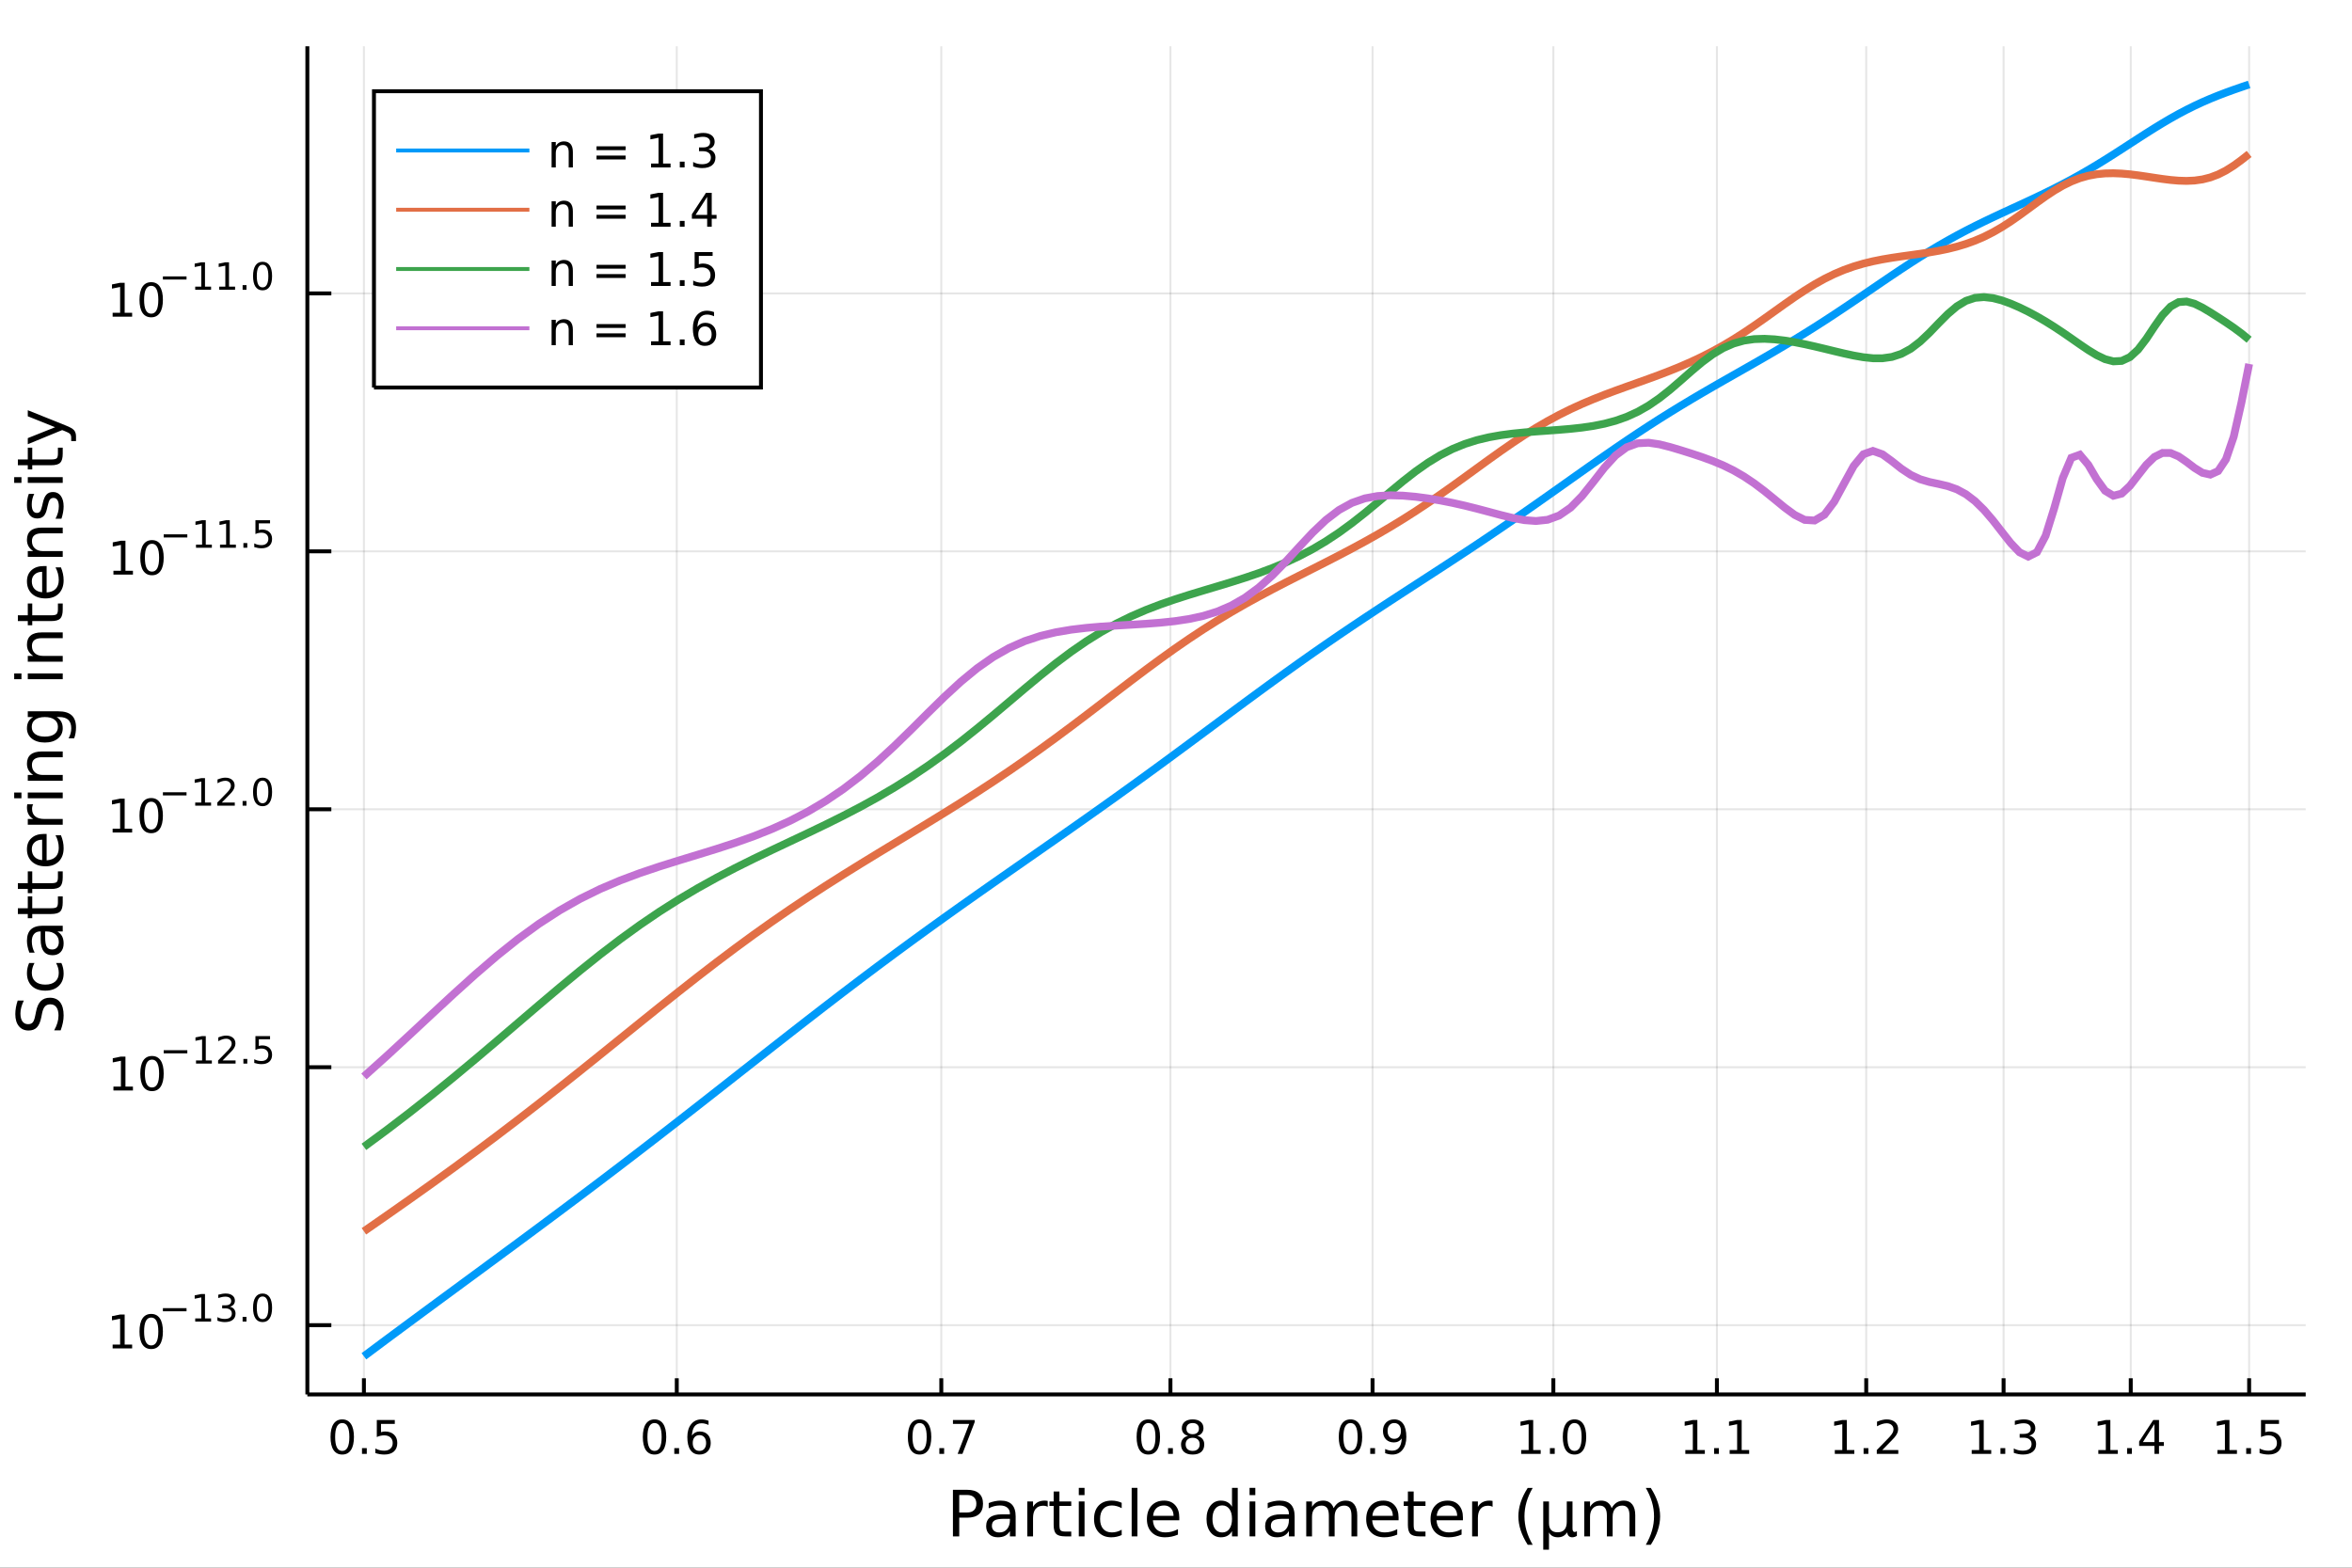 <?xml version="1.0" encoding="utf-8"?>
<svg xmlns="http://www.w3.org/2000/svg" xmlns:xlink="http://www.w3.org/1999/xlink" width="600" height="400" viewBox="0 0 2400 1600">
<rect x="0" y="0" width="2400" height="1600" fill="#333333" stroke="none"/>
<defs>
  <clipPath id="clip480">
    <rect x="0" y="0" width="2400" height="1600"/>
  </clipPath>
</defs>
<path clip-path="url(#clip480)" d="
M0 1600 L2400 1600 L2400 0 L0 0  Z
  " fill="#ffffff" fill-rule="evenodd" fill-opacity="1"/>
<defs>
  <clipPath id="clip481">
    <rect x="480" y="0" width="1681" height="1600"/>
  </clipPath>
</defs>
<path clip-path="url(#clip480)" d="
M313.626 1423.18 L2352.76 1423.18 L2352.76 47.244 L313.626 47.244  Z
  " fill="#ffffff" fill-rule="evenodd" fill-opacity="1"/>
<defs>
  <clipPath id="clip482">
    <rect x="313" y="47" width="2040" height="1377"/>
  </clipPath>
</defs>
<polyline clip-path="url(#clip482)" style="stroke:#000000; stroke-width:2; stroke-opacity:0.1; fill:none" points="
  371.337,1423.18 371.337,47.244 
  "/>
<polyline clip-path="url(#clip482)" style="stroke:#000000; stroke-width:2; stroke-opacity:0.1; fill:none" points="
  690.588,1423.18 690.588,47.244 
  "/>
<polyline clip-path="url(#clip482)" style="stroke:#000000; stroke-width:2; stroke-opacity:0.1; fill:none" points="
  960.511,1423.18 960.511,47.244 
  "/>
<polyline clip-path="url(#clip482)" style="stroke:#000000; stroke-width:2; stroke-opacity:0.1; fill:none" points="
  1194.33,1423.18 1194.33,47.244 
  "/>
<polyline clip-path="url(#clip482)" style="stroke:#000000; stroke-width:2; stroke-opacity:0.1; fill:none" points="
  1400.57,1423.18 1400.57,47.244 
  "/>
<polyline clip-path="url(#clip482)" style="stroke:#000000; stroke-width:2; stroke-opacity:0.1; fill:none" points="
  1585.06,1423.18 1585.06,47.244 
  "/>
<polyline clip-path="url(#clip482)" style="stroke:#000000; stroke-width:2; stroke-opacity:0.1; fill:none" points="
  1751.95,1423.18 1751.95,47.244 
  "/>
<polyline clip-path="url(#clip482)" style="stroke:#000000; stroke-width:2; stroke-opacity:0.1; fill:none" points="
  1904.31,1423.18 1904.31,47.244 
  "/>
<polyline clip-path="url(#clip482)" style="stroke:#000000; stroke-width:2; stroke-opacity:0.1; fill:none" points="
  2044.47,1423.18 2044.47,47.244 
  "/>
<polyline clip-path="url(#clip482)" style="stroke:#000000; stroke-width:2; stroke-opacity:0.1; fill:none" points="
  2174.24,1423.18 2174.24,47.244 
  "/>
<polyline clip-path="url(#clip482)" style="stroke:#000000; stroke-width:2; stroke-opacity:0.1; fill:none" points="
  2295.04,1423.18 2295.04,47.244 
  "/>
<polyline clip-path="url(#clip480)" style="stroke:#000000; stroke-width:4; stroke-opacity:1; fill:none" points="
  313.626,1423.18 2352.76,1423.18 
  "/>
<polyline clip-path="url(#clip480)" style="stroke:#000000; stroke-width:4; stroke-opacity:1; fill:none" points="
  371.337,1423.18 371.337,1406.67 
  "/>
<polyline clip-path="url(#clip480)" style="stroke:#000000; stroke-width:4; stroke-opacity:1; fill:none" points="
  690.588,1423.18 690.588,1406.67 
  "/>
<polyline clip-path="url(#clip480)" style="stroke:#000000; stroke-width:4; stroke-opacity:1; fill:none" points="
  960.511,1423.18 960.511,1406.67 
  "/>
<polyline clip-path="url(#clip480)" style="stroke:#000000; stroke-width:4; stroke-opacity:1; fill:none" points="
  1194.33,1423.18 1194.33,1406.67 
  "/>
<polyline clip-path="url(#clip480)" style="stroke:#000000; stroke-width:4; stroke-opacity:1; fill:none" points="
  1400.57,1423.18 1400.57,1406.67 
  "/>
<polyline clip-path="url(#clip480)" style="stroke:#000000; stroke-width:4; stroke-opacity:1; fill:none" points="
  1585.06,1423.18 1585.06,1406.67 
  "/>
<polyline clip-path="url(#clip480)" style="stroke:#000000; stroke-width:4; stroke-opacity:1; fill:none" points="
  1751.95,1423.18 1751.95,1406.67 
  "/>
<polyline clip-path="url(#clip480)" style="stroke:#000000; stroke-width:4; stroke-opacity:1; fill:none" points="
  1904.31,1423.18 1904.31,1406.67 
  "/>
<polyline clip-path="url(#clip480)" style="stroke:#000000; stroke-width:4; stroke-opacity:1; fill:none" points="
  2044.47,1423.18 2044.47,1406.67 
  "/>
<polyline clip-path="url(#clip480)" style="stroke:#000000; stroke-width:4; stroke-opacity:1; fill:none" points="
  2174.24,1423.18 2174.24,1406.67 
  "/>
<polyline clip-path="url(#clip480)" style="stroke:#000000; stroke-width:4; stroke-opacity:1; fill:none" points="
  2295.04,1423.18 2295.04,1406.67 
  "/>
<path clip-path="url(#clip480)" d="M 0 0 M349.219 1452.37 Q345.608 1452.37 343.779 1455.94 Q341.974 1459.48 341.974 1466.61 Q341.974 1473.71 343.779 1477.28 Q345.608 1480.82 349.219 1480.82 Q352.853 1480.82 354.659 1477.28 Q356.488 1473.71 356.488 1466.61 Q356.488 1459.48 354.659 1455.94 Q352.853 1452.37 349.219 1452.37 M349.219 1448.67 Q355.029 1448.67 358.085 1453.27 Q361.164 1457.86 361.164 1466.61 Q361.164 1475.33 358.085 1479.94 Q355.029 1484.52 349.219 1484.52 Q343.409 1484.52 340.33 1479.94 Q337.275 1475.33 337.275 1466.61 Q337.275 1457.86 340.33 1453.27 Q343.409 1448.67 349.219 1448.67 Z" fill="#000000" fill-rule="evenodd" fill-opacity="1" /><path clip-path="url(#clip480)" d="M 0 0 M369.381 1477.97 L374.265 1477.97 L374.265 1483.85 L369.381 1483.85 L369.381 1477.97 Z" fill="#000000" fill-rule="evenodd" fill-opacity="1" /><path clip-path="url(#clip480)" d="M 0 0 M384.497 1449.29 L402.853 1449.29 L402.853 1453.23 L388.779 1453.23 L388.779 1461.7 Q389.798 1461.35 390.816 1461.19 Q391.835 1461 392.853 1461 Q398.64 1461 402.02 1464.18 Q405.399 1467.35 405.399 1472.76 Q405.399 1478.34 401.927 1481.44 Q398.455 1484.52 392.136 1484.52 Q389.96 1484.52 387.691 1484.15 Q385.446 1483.78 383.038 1483.04 L383.038 1478.34 Q385.122 1479.48 387.344 1480.03 Q389.566 1480.59 392.043 1480.59 Q396.048 1480.59 398.386 1478.48 Q400.724 1476.38 400.724 1472.76 Q400.724 1469.15 398.386 1467.05 Q396.048 1464.94 392.043 1464.94 Q390.168 1464.94 388.293 1465.36 Q386.441 1465.77 384.497 1466.65 L384.497 1449.29 Z" fill="#000000" fill-rule="evenodd" fill-opacity="1" /><path clip-path="url(#clip480)" d="M 0 0 M667.892 1452.37 Q664.281 1452.37 662.452 1455.94 Q660.646 1459.48 660.646 1466.61 Q660.646 1473.71 662.452 1477.28 Q664.281 1480.82 667.892 1480.82 Q671.526 1480.82 673.332 1477.28 Q675.16 1473.71 675.16 1466.61 Q675.16 1459.48 673.332 1455.94 Q671.526 1452.37 667.892 1452.37 M667.892 1448.67 Q673.702 1448.67 676.757 1453.27 Q679.836 1457.86 679.836 1466.61 Q679.836 1475.33 676.757 1479.94 Q673.702 1484.52 667.892 1484.52 Q662.082 1484.52 659.003 1479.94 Q655.947 1475.33 655.947 1466.61 Q655.947 1457.86 659.003 1453.27 Q662.082 1448.67 667.892 1448.67 Z" fill="#000000" fill-rule="evenodd" fill-opacity="1" /><path clip-path="url(#clip480)" d="M 0 0 M688.054 1477.97 L692.938 1477.97 L692.938 1483.85 L688.054 1483.85 L688.054 1477.97 Z" fill="#000000" fill-rule="evenodd" fill-opacity="1" /><path clip-path="url(#clip480)" d="M 0 0 M713.702 1464.71 Q710.554 1464.71 708.702 1466.86 Q706.873 1469.01 706.873 1472.76 Q706.873 1476.49 708.702 1478.67 Q710.554 1480.82 713.702 1480.82 Q716.85 1480.82 718.679 1478.67 Q720.53 1476.49 720.53 1472.76 Q720.53 1469.01 718.679 1466.86 Q716.85 1464.71 713.702 1464.71 M722.984 1450.06 L722.984 1454.31 Q721.225 1453.48 719.419 1453.04 Q717.637 1452.6 715.878 1452.6 Q711.248 1452.6 708.794 1455.73 Q706.364 1458.85 706.017 1465.17 Q707.382 1463.16 709.442 1462.09 Q711.503 1461 713.979 1461 Q719.188 1461 722.197 1464.18 Q725.229 1467.32 725.229 1472.76 Q725.229 1478.09 722.081 1481.31 Q718.933 1484.52 713.702 1484.52 Q707.706 1484.52 704.535 1479.94 Q701.364 1475.33 701.364 1466.61 Q701.364 1458.41 705.253 1453.55 Q709.142 1448.67 715.692 1448.67 Q717.452 1448.67 719.234 1449.01 Q721.04 1449.36 722.984 1450.06 Z" fill="#000000" fill-rule="evenodd" fill-opacity="1" /><path clip-path="url(#clip480)" d="M 0 0 M938.347 1452.37 Q934.736 1452.37 932.907 1455.94 Q931.102 1459.48 931.102 1466.61 Q931.102 1473.71 932.907 1477.28 Q934.736 1480.82 938.347 1480.82 Q941.981 1480.82 943.787 1477.28 Q945.616 1473.71 945.616 1466.61 Q945.616 1459.48 943.787 1455.94 Q941.981 1452.37 938.347 1452.37 M938.347 1448.67 Q944.157 1448.67 947.213 1453.27 Q950.292 1457.86 950.292 1466.61 Q950.292 1475.33 947.213 1479.94 Q944.157 1484.52 938.347 1484.52 Q932.537 1484.52 929.458 1479.94 Q926.403 1475.33 926.403 1466.61 Q926.403 1457.86 929.458 1453.27 Q932.537 1448.67 938.347 1448.67 Z" fill="#000000" fill-rule="evenodd" fill-opacity="1" /><path clip-path="url(#clip480)" d="M 0 0 M958.509 1477.97 L963.393 1477.97 L963.393 1483.85 L958.509 1483.85 L958.509 1477.97 Z" fill="#000000" fill-rule="evenodd" fill-opacity="1" /><path clip-path="url(#clip480)" d="M 0 0 M972.398 1449.29 L994.62 1449.29 L994.62 1451.28 L982.074 1483.85 L977.19 1483.85 L988.995 1453.23 L972.398 1453.23 L972.398 1449.29 Z" fill="#000000" fill-rule="evenodd" fill-opacity="1" /><path clip-path="url(#clip480)" d="M 0 0 M1171.76 1452.37 Q1168.15 1452.37 1166.32 1455.94 Q1164.51 1459.48 1164.51 1466.61 Q1164.51 1473.71 1166.32 1477.28 Q1168.15 1480.82 1171.76 1480.82 Q1175.39 1480.82 1177.2 1477.28 Q1179.03 1473.71 1179.03 1466.61 Q1179.03 1459.48 1177.2 1455.94 Q1175.39 1452.37 1171.76 1452.37 M1171.76 1448.67 Q1177.57 1448.67 1180.63 1453.27 Q1183.7 1457.86 1183.7 1466.61 Q1183.7 1475.33 1180.63 1479.94 Q1177.57 1484.52 1171.76 1484.52 Q1165.95 1484.52 1162.87 1479.94 Q1159.82 1475.33 1159.82 1466.61 Q1159.82 1457.86 1162.87 1453.27 Q1165.95 1448.67 1171.76 1448.67 Z" fill="#000000" fill-rule="evenodd" fill-opacity="1" /><path clip-path="url(#clip480)" d="M 0 0 M1191.92 1477.97 L1196.81 1477.97 L1196.81 1483.85 L1191.92 1483.85 L1191.92 1477.97 Z" fill="#000000" fill-rule="evenodd" fill-opacity="1" /><path clip-path="url(#clip480)" d="M 0 0 M1216.99 1467.44 Q1213.66 1467.44 1211.74 1469.22 Q1209.84 1471 1209.84 1474.13 Q1209.84 1477.25 1211.74 1479.04 Q1213.66 1480.82 1216.99 1480.82 Q1220.32 1480.82 1222.25 1479.04 Q1224.17 1477.23 1224.17 1474.13 Q1224.17 1471 1222.25 1469.22 Q1220.35 1467.44 1216.99 1467.44 M1212.32 1465.45 Q1209.31 1464.71 1207.62 1462.65 Q1205.95 1460.59 1205.95 1457.63 Q1205.95 1453.48 1208.89 1451.07 Q1211.85 1448.67 1216.99 1448.67 Q1222.15 1448.67 1225.09 1451.07 Q1228.03 1453.48 1228.03 1457.63 Q1228.03 1460.59 1226.34 1462.65 Q1224.68 1464.71 1221.69 1465.45 Q1225.07 1466.24 1226.95 1468.53 Q1228.84 1470.82 1228.84 1474.13 Q1228.84 1479.15 1225.76 1481.84 Q1222.71 1484.52 1216.99 1484.52 Q1211.27 1484.52 1208.2 1481.84 Q1205.14 1479.15 1205.14 1474.13 Q1205.14 1470.82 1207.04 1468.53 Q1208.94 1466.24 1212.32 1465.45 M1210.6 1458.06 Q1210.6 1460.75 1212.27 1462.25 Q1213.96 1463.76 1216.99 1463.76 Q1220 1463.76 1221.69 1462.25 Q1223.4 1460.75 1223.4 1458.06 Q1223.4 1455.38 1221.69 1453.88 Q1220 1452.37 1216.99 1452.37 Q1213.96 1452.37 1212.27 1453.88 Q1210.6 1455.38 1210.6 1458.06 Z" fill="#000000" fill-rule="evenodd" fill-opacity="1" /><path clip-path="url(#clip480)" d="M 0 0 M1378.05 1452.37 Q1374.44 1452.37 1372.61 1455.94 Q1370.8 1459.48 1370.8 1466.61 Q1370.8 1473.71 1372.61 1477.28 Q1374.44 1480.82 1378.05 1480.82 Q1381.68 1480.82 1383.49 1477.28 Q1385.32 1473.71 1385.32 1466.61 Q1385.32 1459.48 1383.49 1455.94 Q1381.68 1452.37 1378.05 1452.37 M1378.05 1448.67 Q1383.86 1448.67 1386.91 1453.27 Q1389.99 1457.86 1389.99 1466.61 Q1389.99 1475.33 1386.91 1479.94 Q1383.86 1484.52 1378.05 1484.52 Q1372.24 1484.52 1369.16 1479.94 Q1366.1 1475.33 1366.1 1466.61 Q1366.1 1457.86 1369.16 1453.27 Q1372.24 1448.67 1378.05 1448.67 Z" fill="#000000" fill-rule="evenodd" fill-opacity="1" /><path clip-path="url(#clip480)" d="M 0 0 M1398.21 1477.97 L1403.09 1477.97 L1403.09 1483.85 L1398.21 1483.85 L1398.21 1477.97 Z" fill="#000000" fill-rule="evenodd" fill-opacity="1" /><path clip-path="url(#clip480)" d="M 0 0 M1413.42 1483.13 L1413.42 1478.88 Q1415.18 1479.71 1416.98 1480.15 Q1418.79 1480.59 1420.53 1480.59 Q1425.15 1480.59 1427.59 1477.49 Q1430.04 1474.36 1430.39 1468.02 Q1429.04 1470.01 1426.98 1471.07 Q1424.92 1472.14 1422.42 1472.14 Q1417.24 1472.14 1414.21 1469.01 Q1411.2 1465.87 1411.2 1460.43 Q1411.2 1455.1 1414.34 1451.88 Q1417.49 1448.67 1422.72 1448.67 Q1428.72 1448.67 1431.87 1453.27 Q1435.04 1457.86 1435.04 1466.61 Q1435.04 1474.78 1431.15 1479.66 Q1427.28 1484.52 1420.73 1484.52 Q1418.97 1484.52 1417.17 1484.18 Q1415.36 1483.83 1413.42 1483.13 M1422.72 1468.48 Q1425.87 1468.48 1427.7 1466.33 Q1429.55 1464.18 1429.55 1460.43 Q1429.55 1456.7 1427.7 1454.55 Q1425.87 1452.37 1422.72 1452.37 Q1419.58 1452.37 1417.72 1454.55 Q1415.9 1456.7 1415.9 1460.43 Q1415.9 1464.18 1417.72 1466.33 Q1419.58 1468.48 1422.72 1468.48 Z" fill="#000000" fill-rule="evenodd" fill-opacity="1" /><path clip-path="url(#clip480)" d="M 0 0 M1552.21 1479.92 L1559.85 1479.92 L1559.85 1453.55 L1551.54 1455.22 L1551.54 1450.96 L1559.81 1449.29 L1564.48 1449.29 L1564.48 1479.92 L1572.12 1479.92 L1572.12 1483.85 L1552.21 1483.85 L1552.21 1479.92 Z" fill="#000000" fill-rule="evenodd" fill-opacity="1" /><path clip-path="url(#clip480)" d="M 0 0 M1581.57 1477.97 L1586.45 1477.97 L1586.45 1483.85 L1581.57 1483.85 L1581.57 1477.97 Z" fill="#000000" fill-rule="evenodd" fill-opacity="1" /><path clip-path="url(#clip480)" d="M 0 0 M1606.64 1452.37 Q1603.02 1452.37 1601.2 1455.94 Q1599.39 1459.48 1599.39 1466.61 Q1599.39 1473.71 1601.2 1477.28 Q1603.02 1480.82 1606.64 1480.82 Q1610.27 1480.82 1612.08 1477.28 Q1613.9 1473.71 1613.9 1466.61 Q1613.9 1459.48 1612.08 1455.94 Q1610.27 1452.37 1606.64 1452.37 M1606.64 1448.67 Q1612.45 1448.67 1615.5 1453.27 Q1618.58 1457.86 1618.58 1466.61 Q1618.58 1475.33 1615.5 1479.94 Q1612.45 1484.52 1606.64 1484.52 Q1600.83 1484.52 1597.75 1479.94 Q1594.69 1475.33 1594.69 1466.61 Q1594.69 1457.86 1597.75 1453.27 Q1600.83 1448.67 1606.64 1448.67 Z" fill="#000000" fill-rule="evenodd" fill-opacity="1" /><path clip-path="url(#clip480)" d="M 0 0 M1719.72 1479.92 L1727.36 1479.92 L1727.36 1453.55 L1719.05 1455.22 L1719.05 1450.96 L1727.31 1449.29 L1731.99 1449.29 L1731.99 1479.92 L1739.63 1479.92 L1739.63 1483.85 L1719.72 1483.85 L1719.72 1479.92 Z" fill="#000000" fill-rule="evenodd" fill-opacity="1" /><path clip-path="url(#clip480)" d="M 0 0 M1749.07 1477.97 L1753.96 1477.97 L1753.96 1483.85 L1749.07 1483.85 L1749.07 1477.97 Z" fill="#000000" fill-rule="evenodd" fill-opacity="1" /><path clip-path="url(#clip480)" d="M 0 0 M1764.95 1479.92 L1772.59 1479.92 L1772.59 1453.55 L1764.28 1455.22 L1764.28 1450.96 L1772.54 1449.29 L1777.22 1449.29 L1777.22 1479.92 L1784.86 1479.92 L1784.86 1483.85 L1764.95 1483.85 L1764.95 1479.92 Z" fill="#000000" fill-rule="evenodd" fill-opacity="1" /><path clip-path="url(#clip480)" d="M 0 0 M1872.26 1479.92 L1879.9 1479.92 L1879.9 1453.55 L1871.59 1455.22 L1871.59 1450.96 L1879.86 1449.29 L1884.53 1449.29 L1884.53 1479.92 L1892.17 1479.92 L1892.17 1483.85 L1872.26 1483.85 L1872.26 1479.92 Z" fill="#000000" fill-rule="evenodd" fill-opacity="1" /><path clip-path="url(#clip480)" d="M 0 0 M1901.62 1477.97 L1906.5 1477.97 L1906.5 1483.85 L1901.62 1483.85 L1901.62 1477.97 Z" fill="#000000" fill-rule="evenodd" fill-opacity="1" /><path clip-path="url(#clip480)" d="M 0 0 M1920.71 1479.92 L1937.03 1479.92 L1937.03 1483.85 L1915.09 1483.85 L1915.09 1479.92 Q1917.75 1477.16 1922.33 1472.53 Q1926.94 1467.88 1928.12 1466.54 Q1930.37 1464.01 1931.25 1462.28 Q1932.15 1460.52 1932.15 1458.83 Q1932.15 1456.07 1930.2 1454.34 Q1928.28 1452.6 1925.18 1452.6 Q1922.98 1452.6 1920.53 1453.37 Q1918.1 1454.13 1915.32 1455.68 L1915.32 1450.96 Q1918.14 1449.82 1920.6 1449.25 Q1923.05 1448.67 1925.09 1448.67 Q1930.46 1448.67 1933.65 1451.35 Q1936.85 1454.04 1936.85 1458.53 Q1936.85 1460.66 1936.04 1462.58 Q1935.25 1464.48 1933.14 1467.07 Q1932.56 1467.74 1929.46 1470.96 Q1926.36 1474.15 1920.71 1479.92 Z" fill="#000000" fill-rule="evenodd" fill-opacity="1" /><path clip-path="url(#clip480)" d="M 0 0 M2011.95 1479.92 L2019.59 1479.92 L2019.59 1453.55 L2011.28 1455.22 L2011.28 1450.96 L2019.54 1449.29 L2024.22 1449.29 L2024.22 1479.92 L2031.85 1479.92 L2031.85 1483.85 L2011.95 1483.85 L2011.95 1479.92 Z" fill="#000000" fill-rule="evenodd" fill-opacity="1" /><path clip-path="url(#clip480)" d="M 0 0 M2041.3 1477.97 L2046.18 1477.97 L2046.18 1483.85 L2041.3 1483.85 L2041.3 1477.97 Z" fill="#000000" fill-rule="evenodd" fill-opacity="1" /><path clip-path="url(#clip480)" d="M 0 0 M2070.53 1465.22 Q2073.89 1465.94 2075.77 1468.2 Q2077.66 1470.47 2077.66 1473.81 Q2077.66 1478.92 2074.15 1481.72 Q2070.63 1484.52 2064.15 1484.52 Q2061.97 1484.52 2059.66 1484.08 Q2057.36 1483.67 2054.91 1482.81 L2054.91 1478.3 Q2056.85 1479.43 2059.17 1480.01 Q2061.48 1480.59 2064.01 1480.59 Q2068.41 1480.59 2070.7 1478.85 Q2073.01 1477.12 2073.01 1473.81 Q2073.01 1470.75 2070.86 1469.04 Q2068.73 1467.3 2064.91 1467.3 L2060.88 1467.3 L2060.88 1463.46 L2065.1 1463.46 Q2068.54 1463.46 2070.37 1462.09 Q2072.2 1460.7 2072.2 1458.11 Q2072.2 1455.45 2070.3 1454.04 Q2068.43 1452.6 2064.91 1452.6 Q2062.99 1452.6 2060.79 1453.02 Q2058.59 1453.44 2055.95 1454.31 L2055.95 1450.15 Q2058.61 1449.41 2060.93 1449.04 Q2063.27 1448.67 2065.33 1448.67 Q2070.65 1448.67 2073.75 1451.1 Q2076.85 1453.5 2076.85 1457.63 Q2076.85 1460.5 2075.21 1462.49 Q2073.57 1464.45 2070.53 1465.22 Z" fill="#000000" fill-rule="evenodd" fill-opacity="1" /><path clip-path="url(#clip480)" d="M 0 0 M2141.15 1479.92 L2148.78 1479.92 L2148.78 1453.55 L2140.47 1455.22 L2140.47 1450.96 L2148.74 1449.29 L2153.41 1449.29 L2153.41 1479.92 L2161.05 1479.92 L2161.05 1483.85 L2141.15 1483.85 L2141.15 1479.92 Z" fill="#000000" fill-rule="evenodd" fill-opacity="1" /><path clip-path="url(#clip480)" d="M 0 0 M2170.5 1477.97 L2175.38 1477.97 L2175.38 1483.85 L2170.5 1483.85 L2170.5 1477.97 Z" fill="#000000" fill-rule="evenodd" fill-opacity="1" /><path clip-path="url(#clip480)" d="M 0 0 M2198.41 1453.37 L2186.61 1471.81 L2198.41 1471.81 L2198.41 1453.37 M2197.19 1449.29 L2203.07 1449.29 L2203.07 1471.81 L2208 1471.81 L2208 1475.7 L2203.07 1475.7 L2203.07 1483.85 L2198.41 1483.85 L2198.41 1475.7 L2182.81 1475.7 L2182.81 1471.19 L2197.19 1449.29 Z" fill="#000000" fill-rule="evenodd" fill-opacity="1" /><path clip-path="url(#clip480)" d="M 0 0 M2262.7 1479.92 L2270.33 1479.92 L2270.33 1453.55 L2262.02 1455.22 L2262.02 1450.96 L2270.29 1449.29 L2274.96 1449.29 L2274.96 1479.92 L2282.6 1479.92 L2282.6 1483.85 L2262.7 1483.85 L2262.7 1479.92 Z" fill="#000000" fill-rule="evenodd" fill-opacity="1" /><path clip-path="url(#clip480)" d="M 0 0 M2292.05 1477.97 L2296.93 1477.97 L2296.93 1483.85 L2292.05 1483.85 L2292.05 1477.97 Z" fill="#000000" fill-rule="evenodd" fill-opacity="1" /><path clip-path="url(#clip480)" d="M 0 0 M2307.16 1449.29 L2325.52 1449.29 L2325.52 1453.23 L2311.45 1453.23 L2311.45 1461.7 Q2312.46 1461.35 2313.48 1461.19 Q2314.5 1461 2315.52 1461 Q2321.31 1461 2324.69 1464.18 Q2328.07 1467.35 2328.07 1472.76 Q2328.07 1478.34 2324.59 1481.44 Q2321.12 1484.52 2314.8 1484.52 Q2312.63 1484.52 2310.36 1484.15 Q2308.11 1483.78 2305.7 1483.04 L2305.7 1478.34 Q2307.79 1479.48 2310.01 1480.03 Q2312.23 1480.59 2314.71 1480.59 Q2318.71 1480.59 2321.05 1478.48 Q2323.39 1476.38 2323.39 1472.76 Q2323.39 1469.15 2321.05 1467.05 Q2318.71 1464.94 2314.71 1464.94 Q2312.83 1464.94 2310.96 1465.36 Q2309.11 1465.77 2307.16 1466.65 L2307.16 1449.29 Z" fill="#000000" fill-rule="evenodd" fill-opacity="1" /><path clip-path="url(#clip480)" d="M 0 0 M978.812 1525.81 L978.812 1543.66 L986.896 1543.66 Q991.384 1543.66 993.835 1541.34 Q996.286 1539.02 996.286 1534.72 Q996.286 1530.45 993.835 1528.13 Q991.384 1525.81 986.896 1525.81 L978.812 1525.81 M972.383 1520.52 L986.896 1520.52 Q994.885 1520.52 998.959 1524.15 Q1003.07 1527.75 1003.07 1534.72 Q1003.07 1541.75 998.959 1545.35 Q994.885 1548.95 986.896 1548.95 L978.812 1548.95 L978.812 1568.04 L972.383 1568.04 L972.383 1520.52 Z" fill="#000000" fill-rule="evenodd" fill-opacity="1" /><path clip-path="url(#clip480)" d="M 0 0 M1024.71 1550.12 Q1017.61 1550.12 1014.87 1551.75 Q1012.14 1553.37 1012.14 1557.29 Q1012.14 1560.4 1014.17 1562.25 Q1016.24 1564.07 1019.78 1564.07 Q1024.65 1564.07 1027.57 1560.63 Q1030.53 1557.16 1030.53 1551.43 L1030.53 1550.12 L1024.71 1550.12 M1036.39 1547.71 L1036.39 1568.04 L1030.53 1568.04 L1030.53 1562.63 Q1028.53 1565.88 1025.54 1567.44 Q1022.54 1568.97 1018.22 1568.97 Q1012.74 1568.97 1009.49 1565.91 Q1006.28 1562.82 1006.28 1557.67 Q1006.28 1551.65 1010.29 1548.6 Q1014.33 1545.54 1022.32 1545.54 L1030.53 1545.54 L1030.53 1544.97 Q1030.53 1540.93 1027.86 1538.73 Q1025.22 1536.5 1020.41 1536.5 Q1017.36 1536.5 1014.46 1537.23 Q1011.56 1537.97 1008.89 1539.43 L1008.89 1534.02 Q1012.1 1532.78 1015.13 1532.17 Q1018.15 1531.54 1021.02 1531.54 Q1028.75 1531.54 1032.57 1535.55 Q1036.39 1539.56 1036.39 1547.71 Z" fill="#000000" fill-rule="evenodd" fill-opacity="1" /><path clip-path="url(#clip480)" d="M 0 0 M1069.11 1537.87 Q1068.12 1537.3 1066.95 1537.04 Q1065.8 1536.76 1064.4 1536.76 Q1059.43 1536.76 1056.76 1540 Q1054.12 1543.22 1054.12 1549.27 L1054.12 1568.04 L1048.23 1568.04 L1048.23 1532.4 L1054.12 1532.4 L1054.12 1537.93 Q1055.96 1534.69 1058.92 1533.13 Q1061.88 1531.54 1066.12 1531.54 Q1066.72 1531.54 1067.45 1531.63 Q1068.19 1531.7 1069.08 1531.85 L1069.11 1537.87 Z" fill="#000000" fill-rule="evenodd" fill-opacity="1" /><path clip-path="url(#clip480)" d="M 0 0 M1081.05 1522.27 L1081.05 1532.4 L1093.11 1532.4 L1093.11 1536.95 L1081.05 1536.95 L1081.05 1556.3 Q1081.05 1560.66 1082.22 1561.9 Q1083.43 1563.14 1087.09 1563.14 L1093.11 1563.14 L1093.11 1568.04 L1087.09 1568.04 Q1080.31 1568.04 1077.74 1565.53 Q1075.16 1562.98 1075.16 1556.3 L1075.16 1536.95 L1070.86 1536.95 L1070.86 1532.4 L1075.16 1532.4 L1075.16 1522.27 L1081.05 1522.27 Z" fill="#000000" fill-rule="evenodd" fill-opacity="1" /><path clip-path="url(#clip480)" d="M 0 0 M1100.81 1532.4 L1106.67 1532.4 L1106.67 1568.04 L1100.81 1568.04 L1100.81 1532.4 M1100.81 1518.52 L1106.67 1518.52 L1106.67 1525.93 L1100.81 1525.93 L1100.81 1518.52 Z" fill="#000000" fill-rule="evenodd" fill-opacity="1" /><path clip-path="url(#clip480)" d="M 0 0 M1144.58 1533.76 L1144.58 1539.24 Q1142.09 1537.87 1139.58 1537.2 Q1137.1 1536.5 1134.55 1536.5 Q1128.85 1536.5 1125.7 1540.13 Q1122.55 1543.73 1122.55 1550.25 Q1122.55 1556.78 1125.7 1560.4 Q1128.85 1564 1134.55 1564 Q1137.1 1564 1139.58 1563.33 Q1142.09 1562.63 1144.58 1561.26 L1144.58 1566.68 Q1142.12 1567.82 1139.48 1568.39 Q1136.87 1568.97 1133.91 1568.97 Q1125.86 1568.97 1121.12 1563.91 Q1116.37 1558.85 1116.37 1550.25 Q1116.37 1541.53 1121.15 1536.53 Q1125.96 1531.54 1134.29 1531.54 Q1137 1531.54 1139.58 1532.11 Q1142.16 1532.65 1144.58 1533.76 Z" fill="#000000" fill-rule="evenodd" fill-opacity="1" /><path clip-path="url(#clip480)" d="M 0 0 M1154.76 1518.52 L1160.62 1518.52 L1160.62 1568.04 L1154.76 1568.04 L1154.76 1518.52 Z" fill="#000000" fill-rule="evenodd" fill-opacity="1" /><path clip-path="url(#clip480)" d="M 0 0 M1203.36 1548.76 L1203.36 1551.62 L1176.44 1551.62 Q1176.82 1557.67 1180.06 1560.85 Q1183.34 1564 1189.17 1564 Q1192.54 1564 1195.69 1563.17 Q1198.87 1562.35 1201.99 1560.69 L1201.99 1566.23 Q1198.84 1567.57 1195.53 1568.27 Q1192.22 1568.97 1188.82 1568.97 Q1180.29 1568.97 1175.29 1564 Q1170.32 1559.04 1170.32 1550.57 Q1170.32 1541.82 1175.03 1536.69 Q1179.78 1531.54 1187.8 1531.54 Q1194.99 1531.54 1199.16 1536.18 Q1203.36 1540.8 1203.36 1548.76 M1197.51 1547.04 Q1197.44 1542.23 1194.8 1539.37 Q1192.19 1536.5 1187.86 1536.5 Q1182.96 1536.5 1180 1539.27 Q1177.07 1542.04 1176.63 1547.07 L1197.51 1547.04 Z" fill="#000000" fill-rule="evenodd" fill-opacity="1" /><path clip-path="url(#clip480)" d="M 0 0 M1257.15 1537.81 L1257.15 1518.52 L1263.01 1518.52 L1263.01 1568.04 L1257.15 1568.04 L1257.15 1562.7 Q1255.31 1565.88 1252.47 1567.44 Q1249.67 1568.97 1245.73 1568.97 Q1239.26 1568.97 1235.19 1563.81 Q1231.15 1558.65 1231.15 1550.25 Q1231.15 1541.85 1235.19 1536.69 Q1239.26 1531.54 1245.73 1531.54 Q1249.67 1531.54 1252.47 1533.1 Q1255.31 1534.62 1257.15 1537.81 M1237.2 1550.25 Q1237.2 1556.71 1239.84 1560.4 Q1242.51 1564.07 1247.16 1564.07 Q1251.81 1564.07 1254.48 1560.4 Q1257.15 1556.71 1257.15 1550.25 Q1257.15 1543.79 1254.48 1540.13 Q1251.81 1536.44 1247.16 1536.44 Q1242.51 1536.44 1239.84 1540.13 Q1237.2 1543.79 1237.2 1550.25 Z" fill="#000000" fill-rule="evenodd" fill-opacity="1" /><path clip-path="url(#clip480)" d="M 0 0 M1275.07 1532.4 L1280.93 1532.4 L1280.93 1568.04 L1275.07 1568.04 L1275.07 1532.4 M1275.07 1518.52 L1280.93 1518.52 L1280.93 1525.93 L1275.07 1525.93 L1275.07 1518.52 Z" fill="#000000" fill-rule="evenodd" fill-opacity="1" /><path clip-path="url(#clip480)" d="M 0 0 M1309.38 1550.12 Q1302.29 1550.12 1299.55 1551.75 Q1296.81 1553.37 1296.81 1557.29 Q1296.81 1560.4 1298.85 1562.25 Q1300.92 1564.07 1304.45 1564.07 Q1309.32 1564.07 1312.25 1560.63 Q1315.21 1557.16 1315.21 1551.43 L1315.21 1550.12 L1309.38 1550.12 M1321.06 1547.71 L1321.06 1568.04 L1315.21 1568.04 L1315.21 1562.63 Q1313.2 1565.88 1310.21 1567.44 Q1307.22 1568.97 1302.89 1568.97 Q1297.42 1568.97 1294.17 1565.91 Q1290.95 1562.82 1290.95 1557.67 Q1290.95 1551.65 1294.96 1548.6 Q1299.01 1545.54 1307 1545.54 L1315.21 1545.54 L1315.21 1544.97 Q1315.21 1540.93 1312.53 1538.73 Q1309.89 1536.5 1305.09 1536.5 Q1302.03 1536.5 1299.13 1537.23 Q1296.24 1537.97 1293.56 1539.43 L1293.56 1534.02 Q1296.78 1532.78 1299.8 1532.17 Q1302.83 1531.54 1305.69 1531.54 Q1313.43 1531.54 1317.24 1535.55 Q1321.06 1539.56 1321.06 1547.71 Z" fill="#000000" fill-rule="evenodd" fill-opacity="1" /><path clip-path="url(#clip480)" d="M 0 0 M1360.88 1539.24 Q1363.08 1535.29 1366.13 1533.41 Q1369.19 1531.54 1373.33 1531.54 Q1378.9 1531.54 1381.92 1535.45 Q1384.94 1539.33 1384.94 1546.53 L1384.94 1568.04 L1379.06 1568.04 L1379.06 1546.72 Q1379.06 1541.59 1377.24 1539.11 Q1375.43 1536.63 1371.7 1536.63 Q1367.15 1536.63 1364.51 1539.65 Q1361.87 1542.68 1361.87 1547.9 L1361.87 1568.04 L1355.98 1568.04 L1355.98 1546.72 Q1355.98 1541.56 1354.17 1539.11 Q1352.35 1536.63 1348.56 1536.63 Q1344.08 1536.63 1341.43 1539.68 Q1338.79 1542.71 1338.79 1547.9 L1338.79 1568.04 L1332.9 1568.04 L1332.9 1532.4 L1338.79 1532.4 L1338.79 1537.93 Q1340.8 1534.66 1343.6 1533.1 Q1346.4 1531.54 1350.25 1531.54 Q1354.13 1531.54 1356.84 1533.51 Q1359.58 1535.48 1360.88 1539.24 Z" fill="#000000" fill-rule="evenodd" fill-opacity="1" /><path clip-path="url(#clip480)" d="M 0 0 M1427.12 1548.76 L1427.12 1551.62 L1400.19 1551.62 Q1400.57 1557.67 1403.82 1560.85 Q1407.1 1564 1412.92 1564 Q1416.3 1564 1419.45 1563.17 Q1422.63 1562.35 1425.75 1560.69 L1425.75 1566.23 Q1422.6 1567.57 1419.29 1568.27 Q1415.98 1568.97 1412.57 1568.97 Q1404.04 1568.97 1399.04 1564 Q1394.08 1559.04 1394.08 1550.57 Q1394.08 1541.82 1398.79 1536.69 Q1403.53 1531.54 1411.55 1531.54 Q1418.75 1531.54 1422.92 1536.18 Q1427.12 1540.8 1427.12 1548.76 M1421.26 1547.04 Q1421.2 1542.23 1418.56 1539.37 Q1415.95 1536.5 1411.62 1536.5 Q1406.71 1536.5 1403.75 1539.27 Q1400.83 1542.04 1400.38 1547.07 L1421.26 1547.04 Z" fill="#000000" fill-rule="evenodd" fill-opacity="1" /><path clip-path="url(#clip480)" d="M 0 0 M1442.52 1522.27 L1442.52 1532.4 L1454.58 1532.4 L1454.58 1536.95 L1442.52 1536.95 L1442.52 1556.3 Q1442.52 1560.66 1443.7 1561.9 Q1444.91 1563.14 1448.57 1563.14 L1454.58 1563.14 L1454.58 1568.04 L1448.57 1568.04 Q1441.79 1568.04 1439.21 1565.53 Q1436.63 1562.98 1436.63 1556.3 L1436.63 1536.95 L1432.34 1536.95 L1432.34 1532.4 L1436.63 1532.4 L1436.63 1522.27 L1442.52 1522.27 Z" fill="#000000" fill-rule="evenodd" fill-opacity="1" /><path clip-path="url(#clip480)" d="M 0 0 M1492.78 1548.76 L1492.78 1551.62 L1465.85 1551.62 Q1466.23 1557.67 1469.48 1560.85 Q1472.76 1564 1478.58 1564 Q1481.96 1564 1485.11 1563.17 Q1488.29 1562.35 1491.41 1560.69 L1491.41 1566.23 Q1488.26 1567.57 1484.95 1568.27 Q1481.64 1568.97 1478.23 1568.97 Q1469.7 1568.97 1464.71 1564 Q1459.74 1559.04 1459.74 1550.57 Q1459.74 1541.82 1464.45 1536.69 Q1469.19 1531.54 1477.22 1531.54 Q1484.41 1531.54 1488.58 1536.18 Q1492.78 1540.8 1492.78 1548.76 M1486.92 1547.04 Q1486.86 1542.23 1484.22 1539.37 Q1481.61 1536.5 1477.28 1536.5 Q1472.38 1536.5 1469.42 1539.27 Q1466.49 1542.04 1466.04 1547.07 L1486.92 1547.04 Z" fill="#000000" fill-rule="evenodd" fill-opacity="1" /><path clip-path="url(#clip480)" d="M 0 0 M1523.05 1537.87 Q1522.06 1537.3 1520.88 1537.04 Q1519.74 1536.76 1518.34 1536.76 Q1513.37 1536.76 1510.7 1540 Q1508.06 1543.22 1508.06 1549.27 L1508.06 1568.04 L1502.17 1568.04 L1502.17 1532.4 L1508.06 1532.4 L1508.06 1537.93 Q1509.9 1534.69 1512.86 1533.13 Q1515.82 1531.54 1520.06 1531.54 Q1520.66 1531.54 1521.39 1531.63 Q1522.13 1531.7 1523.02 1531.85 L1523.05 1537.87 Z" fill="#000000" fill-rule="evenodd" fill-opacity="1" /><path clip-path="url(#clip480)" d="M 0 0 M1563.98 1518.58 Q1559.71 1525.9 1557.65 1533.06 Q1555.58 1540.23 1555.58 1547.58 Q1555.58 1554.93 1557.65 1562.16 Q1559.75 1569.35 1563.98 1576.64 L1558.89 1576.64 Q1554.11 1569.16 1551.73 1561.93 Q1549.37 1554.71 1549.37 1547.58 Q1549.37 1540.48 1551.73 1533.29 Q1554.08 1526.09 1558.89 1518.58 L1563.98 1518.58 Z" fill="#000000" fill-rule="evenodd" fill-opacity="1" /><path clip-path="url(#clip480)" d="M 0 0 M1574.74 1581.6 L1574.74 1532.4 L1580.59 1532.4 L1580.59 1554.55 Q1580.59 1559.16 1582.79 1561.52 Q1584.99 1563.87 1589.28 1563.87 Q1593.99 1563.87 1596.35 1561.2 Q1598.74 1558.53 1598.74 1553.18 L1598.74 1532.4 L1604.59 1532.4 L1604.59 1559.83 Q1604.59 1561.74 1605.13 1562.66 Q1605.71 1563.56 1606.88 1563.56 Q1607.17 1563.56 1607.68 1563.4 Q1608.19 1563.21 1609.08 1562.82 L1609.08 1567.53 Q1607.78 1568.27 1606.6 1568.62 Q1605.45 1568.97 1604.34 1568.97 Q1602.14 1568.97 1600.84 1567.73 Q1599.53 1566.48 1599.05 1563.94 Q1597.46 1566.45 1595.14 1567.73 Q1592.85 1568.97 1589.73 1568.97 Q1586.48 1568.97 1584.19 1567.73 Q1581.93 1566.48 1580.59 1564 L1580.59 1581.6 L1574.74 1581.6 Z" fill="#000000" fill-rule="evenodd" fill-opacity="1" /><path clip-path="url(#clip480)" d="M 0 0 M1644.57 1539.24 Q1646.77 1535.29 1649.82 1533.41 Q1652.88 1531.54 1657.01 1531.54 Q1662.58 1531.54 1665.61 1535.45 Q1668.63 1539.33 1668.63 1546.53 L1668.63 1568.04 L1662.74 1568.04 L1662.74 1546.72 Q1662.74 1541.59 1660.93 1539.11 Q1659.12 1536.63 1655.39 1536.63 Q1650.84 1536.63 1648.2 1539.65 Q1645.56 1542.68 1645.56 1547.9 L1645.56 1568.04 L1639.67 1568.04 L1639.67 1546.72 Q1639.67 1541.56 1637.85 1539.11 Q1636.04 1536.63 1632.25 1536.63 Q1627.76 1536.63 1625.12 1539.68 Q1622.48 1542.71 1622.48 1547.9 L1622.48 1568.04 L1616.59 1568.04 L1616.59 1532.4 L1622.48 1532.4 L1622.48 1537.93 Q1624.49 1534.66 1627.29 1533.1 Q1630.09 1531.54 1633.94 1531.54 Q1637.82 1531.54 1640.53 1533.51 Q1643.26 1535.48 1644.57 1539.24 Z" fill="#000000" fill-rule="evenodd" fill-opacity="1" /><path clip-path="url(#clip480)" d="M 0 0 M1679.39 1518.58 L1684.48 1518.58 Q1689.26 1526.09 1691.61 1533.29 Q1694 1540.48 1694 1547.58 Q1694 1554.71 1691.61 1561.93 Q1689.26 1569.16 1684.48 1576.64 L1679.39 1576.64 Q1683.62 1569.35 1685.69 1562.16 Q1687.79 1554.93 1687.79 1547.58 Q1687.79 1540.23 1685.69 1533.06 Q1683.62 1525.9 1679.39 1518.58 Z" fill="#000000" fill-rule="evenodd" fill-opacity="1" /><polyline clip-path="url(#clip482)" style="stroke:#000000; stroke-width:2; stroke-opacity:0.1; fill:none" points="
  313.626,1352.47 2352.76,1352.47 
  "/>
<polyline clip-path="url(#clip482)" style="stroke:#000000; stroke-width:2; stroke-opacity:0.1; fill:none" points="
  313.626,1089.21 2352.76,1089.21 
  "/>
<polyline clip-path="url(#clip482)" style="stroke:#000000; stroke-width:2; stroke-opacity:0.1; fill:none" points="
  313.626,825.961 2352.76,825.961 
  "/>
<polyline clip-path="url(#clip482)" style="stroke:#000000; stroke-width:2; stroke-opacity:0.1; fill:none" points="
  313.626,562.708 2352.76,562.708 
  "/>
<polyline clip-path="url(#clip482)" style="stroke:#000000; stroke-width:2; stroke-opacity:0.1; fill:none" points="
  313.626,299.456 2352.76,299.456 
  "/>
<polyline clip-path="url(#clip480)" style="stroke:#000000; stroke-width:4; stroke-opacity:1; fill:none" points="
  313.626,1423.18 313.626,47.244 
  "/>
<polyline clip-path="url(#clip480)" style="stroke:#000000; stroke-width:4; stroke-opacity:1; fill:none" points="
  313.626,1352.47 338.095,1352.47 
  "/>
<polyline clip-path="url(#clip480)" style="stroke:#000000; stroke-width:4; stroke-opacity:1; fill:none" points="
  313.626,1089.21 338.095,1089.21 
  "/>
<polyline clip-path="url(#clip480)" style="stroke:#000000; stroke-width:4; stroke-opacity:1; fill:none" points="
  313.626,825.961 338.095,825.961 
  "/>
<polyline clip-path="url(#clip480)" style="stroke:#000000; stroke-width:4; stroke-opacity:1; fill:none" points="
  313.626,562.708 338.095,562.708 
  "/>
<polyline clip-path="url(#clip480)" style="stroke:#000000; stroke-width:4; stroke-opacity:1; fill:none" points="
  313.626,299.456 338.095,299.456 
  "/>
<path clip-path="url(#clip480)" d="M 0 0 M114.931 1372.26 L122.57 1372.26 L122.57 1345.89 L114.26 1347.56 L114.26 1343.3 L122.524 1341.63 L127.2 1341.63 L127.2 1372.26 L134.839 1372.26 L134.839 1376.19 L114.931 1376.19 L114.931 1372.26 Z" fill="#000000" fill-rule="evenodd" fill-opacity="1" /><path clip-path="url(#clip480)" d="M 0 0 M154.283 1344.71 Q150.672 1344.71 148.843 1348.28 Q147.038 1351.82 147.038 1358.95 Q147.038 1366.05 148.843 1369.62 Q150.672 1373.16 154.283 1373.16 Q157.917 1373.16 159.723 1369.62 Q161.552 1366.05 161.552 1358.95 Q161.552 1351.82 159.723 1348.28 Q157.917 1344.71 154.283 1344.71 M154.283 1341.01 Q160.093 1341.01 163.149 1345.61 Q166.227 1350.2 166.227 1358.95 Q166.227 1367.67 163.149 1372.28 Q160.093 1376.86 154.283 1376.86 Q148.473 1376.86 145.394 1372.28 Q142.339 1367.67 142.339 1358.95 Q142.339 1350.2 145.394 1345.61 Q148.473 1341.01 154.283 1341.01 Z" fill="#000000" fill-rule="evenodd" fill-opacity="1" /><path clip-path="url(#clip480)" d="M 0 0 M166.227 1335.11 L190.339 1335.11 L190.339 1338.31 L166.227 1338.31 L166.227 1335.11 Z" fill="#000000" fill-rule="evenodd" fill-opacity="1" /><path clip-path="url(#clip480)" d="M 0 0 M199.197 1345.59 L205.404 1345.59 L205.404 1324.16 L198.652 1325.52 L198.652 1322.06 L205.366 1320.7 L209.166 1320.7 L209.166 1345.59 L215.372 1345.59 L215.372 1348.78 L199.197 1348.78 L199.197 1345.59 Z" fill="#000000" fill-rule="evenodd" fill-opacity="1" /><path clip-path="url(#clip480)" d="M 0 0 M234.556 1333.64 Q237.283 1334.23 238.807 1336.07 Q240.349 1337.91 240.349 1340.62 Q240.349 1344.78 237.49 1347.05 Q234.631 1349.33 229.365 1349.33 Q227.597 1349.33 225.716 1348.97 Q223.854 1348.63 221.861 1347.94 L221.861 1344.27 Q223.441 1345.19 225.321 1345.66 Q227.202 1346.13 229.252 1346.13 Q232.826 1346.13 234.688 1344.72 Q236.569 1343.31 236.569 1340.62 Q236.569 1338.14 234.819 1336.75 Q233.089 1335.34 229.986 1335.34 L226.713 1335.34 L226.713 1332.21 L230.136 1332.21 Q232.939 1332.21 234.424 1331.1 Q235.91 1329.97 235.91 1327.87 Q235.91 1325.71 234.368 1324.56 Q232.845 1323.39 229.986 1323.39 Q228.425 1323.39 226.638 1323.73 Q224.851 1324.07 222.707 1324.78 L222.707 1321.4 Q224.87 1320.8 226.751 1320.5 Q228.65 1320.19 230.324 1320.19 Q234.65 1320.19 237.17 1322.17 Q239.691 1324.13 239.691 1327.47 Q239.691 1329.81 238.355 1331.42 Q237.02 1333.02 234.556 1333.64 Z" fill="#000000" fill-rule="evenodd" fill-opacity="1" /><path clip-path="url(#clip480)" d="M 0 0 M247.552 1344.01 L251.521 1344.01 L251.521 1348.78 L247.552 1348.78 L247.552 1344.01 Z" fill="#000000" fill-rule="evenodd" fill-opacity="1" /><path clip-path="url(#clip480)" d="M 0 0 M267.921 1323.2 Q264.987 1323.2 263.501 1326.1 Q262.034 1328.98 262.034 1334.77 Q262.034 1340.54 263.501 1343.44 Q264.987 1346.32 267.921 1346.32 Q270.874 1346.32 272.341 1343.44 Q273.827 1340.54 273.827 1334.77 Q273.827 1328.98 272.341 1326.1 Q270.874 1323.2 267.921 1323.2 M267.921 1320.19 Q272.642 1320.19 275.124 1323.94 Q277.626 1327.66 277.626 1334.77 Q277.626 1341.86 275.124 1345.6 Q272.642 1349.33 267.921 1349.33 Q263.2 1349.33 260.699 1345.6 Q258.216 1341.86 258.216 1334.77 Q258.216 1327.66 260.699 1323.94 Q263.2 1320.19 267.921 1320.19 Z" fill="#000000" fill-rule="evenodd" fill-opacity="1" /><path clip-path="url(#clip480)" d="M 0 0 M115.74 1109.01 L123.379 1109.01 L123.379 1082.64 L115.069 1084.31 L115.069 1080.05 L123.333 1078.38 L128.009 1078.38 L128.009 1109.01 L135.647 1109.01 L135.647 1112.94 L115.74 1112.94 L115.74 1109.01 Z" fill="#000000" fill-rule="evenodd" fill-opacity="1" /><path clip-path="url(#clip480)" d="M 0 0 M155.092 1081.46 Q151.481 1081.46 149.652 1085.02 Q147.846 1088.57 147.846 1095.7 Q147.846 1102.8 149.652 1106.37 Q151.481 1109.91 155.092 1109.91 Q158.726 1109.91 160.532 1106.37 Q162.36 1102.8 162.36 1095.7 Q162.36 1088.57 160.532 1085.02 Q158.726 1081.46 155.092 1081.46 M155.092 1077.76 Q160.902 1077.76 163.958 1082.36 Q167.036 1086.95 167.036 1095.7 Q167.036 1104.42 163.958 1109.03 Q160.902 1113.61 155.092 1113.61 Q149.282 1113.61 146.203 1109.03 Q143.147 1104.42 143.147 1095.7 Q143.147 1086.95 146.203 1082.36 Q149.282 1077.76 155.092 1077.76 Z" fill="#000000" fill-rule="evenodd" fill-opacity="1" /><path clip-path="url(#clip480)" d="M 0 0 M167.036 1071.86 L191.148 1071.86 L191.148 1075.05 L167.036 1075.05 L167.036 1071.86 Z" fill="#000000" fill-rule="evenodd" fill-opacity="1" /><path clip-path="url(#clip480)" d="M 0 0 M200.006 1082.33 L206.213 1082.33 L206.213 1060.91 L199.461 1062.27 L199.461 1058.8 L206.175 1057.45 L209.974 1057.45 L209.974 1082.33 L216.181 1082.33 L216.181 1085.53 L200.006 1085.53 L200.006 1082.33 Z" fill="#000000" fill-rule="evenodd" fill-opacity="1" /><path clip-path="url(#clip480)" d="M 0 0 M227.127 1082.33 L240.387 1082.33 L240.387 1085.53 L222.557 1085.53 L222.557 1082.33 Q224.72 1080.09 228.444 1076.33 Q232.186 1072.55 233.146 1071.46 Q234.97 1069.41 235.685 1068 Q236.418 1066.57 236.418 1065.2 Q236.418 1062.96 234.838 1061.55 Q233.277 1060.14 230.757 1060.14 Q228.97 1060.14 226.977 1060.76 Q225.002 1061.38 222.745 1062.64 L222.745 1058.8 Q225.039 1057.88 227.033 1057.41 Q229.027 1056.94 230.682 1056.94 Q235.045 1056.94 237.641 1059.12 Q240.236 1061.31 240.236 1064.95 Q240.236 1066.68 239.578 1068.25 Q238.938 1069.79 237.227 1071.89 Q236.757 1072.44 234.236 1075.05 Q231.716 1077.65 227.127 1082.33 Z" fill="#000000" fill-rule="evenodd" fill-opacity="1" /><path clip-path="url(#clip480)" d="M 0 0 M248.361 1080.75 L252.329 1080.75 L252.329 1085.53 L248.361 1085.53 L248.361 1080.75 Z" fill="#000000" fill-rule="evenodd" fill-opacity="1" /><path clip-path="url(#clip480)" d="M 0 0 M260.642 1057.45 L275.557 1057.45 L275.557 1060.65 L264.122 1060.65 L264.122 1067.53 Q264.949 1067.25 265.777 1067.12 Q266.605 1066.97 267.432 1066.97 Q272.134 1066.97 274.88 1069.54 Q277.626 1072.12 277.626 1076.52 Q277.626 1081.05 274.805 1083.57 Q271.984 1086.08 266.849 1086.08 Q265.081 1086.08 263.238 1085.77 Q261.414 1085.47 259.458 1084.87 L259.458 1081.05 Q261.15 1081.98 262.956 1082.43 Q264.761 1082.88 266.774 1082.88 Q270.028 1082.88 271.927 1081.17 Q273.827 1079.46 273.827 1076.52 Q273.827 1073.59 271.927 1071.88 Q270.028 1070.16 266.774 1070.16 Q265.25 1070.16 263.727 1070.5 Q262.222 1070.84 260.642 1071.56 L260.642 1057.45 Z" fill="#000000" fill-rule="evenodd" fill-opacity="1" /><path clip-path="url(#clip480)" d="M 0 0 M114.931 845.753 L122.57 845.753 L122.57 819.388 L114.26 821.054 L114.26 816.795 L122.524 815.128 L127.2 815.128 L127.2 845.753 L134.839 845.753 L134.839 849.688 L114.931 849.688 L114.931 845.753 Z" fill="#000000" fill-rule="evenodd" fill-opacity="1" /><path clip-path="url(#clip480)" d="M 0 0 M154.283 818.207 Q150.672 818.207 148.843 821.772 Q147.038 825.313 147.038 832.443 Q147.038 839.549 148.843 843.114 Q150.672 846.656 154.283 846.656 Q157.917 846.656 159.723 843.114 Q161.552 839.549 161.552 832.443 Q161.552 825.313 159.723 821.772 Q157.917 818.207 154.283 818.207 M154.283 814.503 Q160.093 814.503 163.149 819.11 Q166.227 823.693 166.227 832.443 Q166.227 841.17 163.149 845.776 Q160.093 850.36 154.283 850.36 Q148.473 850.36 145.394 845.776 Q142.339 841.17 142.339 832.443 Q142.339 823.693 145.394 819.11 Q148.473 814.503 154.283 814.503 Z" fill="#000000" fill-rule="evenodd" fill-opacity="1" /><path clip-path="url(#clip480)" d="M 0 0 M166.227 808.605 L190.339 808.605 L190.339 811.802 L166.227 811.802 L166.227 808.605 Z" fill="#000000" fill-rule="evenodd" fill-opacity="1" /><path clip-path="url(#clip480)" d="M 0 0 M199.197 819.081 L205.404 819.081 L205.404 797.659 L198.652 799.013 L198.652 795.552 L205.366 794.198 L209.166 794.198 L209.166 819.081 L215.372 819.081 L215.372 822.278 L199.197 822.278 L199.197 819.081 Z" fill="#000000" fill-rule="evenodd" fill-opacity="1" /><path clip-path="url(#clip480)" d="M 0 0 M226.318 819.081 L239.578 819.081 L239.578 822.278 L221.748 822.278 L221.748 819.081 Q223.911 816.842 227.635 813.081 Q231.378 809.301 232.337 808.21 Q234.161 806.16 234.876 804.749 Q235.609 803.32 235.609 801.947 Q235.609 799.709 234.029 798.298 Q232.468 796.887 229.948 796.887 Q228.161 796.887 226.168 797.508 Q224.193 798.129 221.936 799.389 L221.936 795.552 Q224.231 794.63 226.224 794.16 Q228.218 793.69 229.873 793.69 Q234.236 793.69 236.832 795.872 Q239.427 798.054 239.427 801.702 Q239.427 803.433 238.769 804.994 Q238.13 806.536 236.418 808.642 Q235.948 809.188 233.428 811.802 Q230.907 814.397 226.318 819.081 Z" fill="#000000" fill-rule="evenodd" fill-opacity="1" /><path clip-path="url(#clip480)" d="M 0 0 M247.552 817.501 L251.521 817.501 L251.521 822.278 L247.552 822.278 L247.552 817.501 Z" fill="#000000" fill-rule="evenodd" fill-opacity="1" /><path clip-path="url(#clip480)" d="M 0 0 M267.921 796.699 Q264.987 796.699 263.501 799.596 Q262.034 802.473 262.034 808.266 Q262.034 814.04 263.501 816.937 Q264.987 819.814 267.921 819.814 Q270.874 819.814 272.341 816.937 Q273.827 814.04 273.827 808.266 Q273.827 802.473 272.341 799.596 Q270.874 796.699 267.921 796.699 M267.921 793.69 Q272.642 793.69 275.124 797.433 Q277.626 801.157 277.626 808.266 Q277.626 815.357 275.124 819.099 Q272.642 822.823 267.921 822.823 Q263.2 822.823 260.699 819.099 Q258.216 815.357 258.216 808.266 Q258.216 801.157 260.699 797.433 Q263.2 793.69 267.921 793.69 Z" fill="#000000" fill-rule="evenodd" fill-opacity="1" /><path clip-path="url(#clip480)" d="M 0 0 M115.74 582.501 L123.379 582.501 L123.379 556.135 L115.069 557.802 L115.069 553.543 L123.333 551.876 L128.009 551.876 L128.009 582.501 L135.647 582.501 L135.647 586.436 L115.74 586.436 L115.74 582.501 Z" fill="#000000" fill-rule="evenodd" fill-opacity="1" /><path clip-path="url(#clip480)" d="M 0 0 M155.092 554.955 Q151.481 554.955 149.652 558.519 Q147.846 562.061 147.846 569.191 Q147.846 576.297 149.652 579.862 Q151.481 583.404 155.092 583.404 Q158.726 583.404 160.532 579.862 Q162.36 576.297 162.36 569.191 Q162.36 562.061 160.532 558.519 Q158.726 554.955 155.092 554.955 M155.092 551.251 Q160.902 551.251 163.958 555.857 Q167.036 560.441 167.036 569.191 Q167.036 577.918 163.958 582.524 Q160.902 587.107 155.092 587.107 Q149.282 587.107 146.203 582.524 Q143.147 577.918 143.147 569.191 Q143.147 560.441 146.203 555.857 Q149.282 551.251 155.092 551.251 Z" fill="#000000" fill-rule="evenodd" fill-opacity="1" /><path clip-path="url(#clip480)" d="M 0 0 M167.036 545.352 L191.148 545.352 L191.148 548.55 L167.036 548.55 L167.036 545.352 Z" fill="#000000" fill-rule="evenodd" fill-opacity="1" /><path clip-path="url(#clip480)" d="M 0 0 M200.006 555.828 L206.213 555.828 L206.213 534.406 L199.461 535.76 L199.461 532.3 L206.175 530.946 L209.974 530.946 L209.974 555.828 L216.181 555.828 L216.181 559.026 L200.006 559.026 L200.006 555.828 Z" fill="#000000" fill-rule="evenodd" fill-opacity="1" /><path clip-path="url(#clip480)" d="M 0 0 M224.513 555.828 L230.719 555.828 L230.719 534.406 L223.967 535.76 L223.967 532.3 L230.682 530.946 L234.481 530.946 L234.481 555.828 L240.687 555.828 L240.687 559.026 L224.513 559.026 L224.513 555.828 Z" fill="#000000" fill-rule="evenodd" fill-opacity="1" /><path clip-path="url(#clip480)" d="M 0 0 M248.361 554.248 L252.329 554.248 L252.329 559.026 L248.361 559.026 L248.361 554.248 Z" fill="#000000" fill-rule="evenodd" fill-opacity="1" /><path clip-path="url(#clip480)" d="M 0 0 M260.642 530.946 L275.557 530.946 L275.557 534.143 L264.122 534.143 L264.122 541.027 Q264.949 540.744 265.777 540.613 Q266.605 540.462 267.432 540.462 Q272.134 540.462 274.88 543.039 Q277.626 545.616 277.626 550.017 Q277.626 554.549 274.805 557.07 Q271.984 559.571 266.849 559.571 Q265.081 559.571 263.238 559.27 Q261.414 558.969 259.458 558.367 L259.458 554.549 Q261.15 555.471 262.956 555.922 Q264.761 556.374 266.774 556.374 Q270.028 556.374 271.927 554.662 Q273.827 552.951 273.827 550.017 Q273.827 547.083 271.927 545.371 Q270.028 543.66 266.774 543.66 Q265.25 543.66 263.727 543.998 Q262.222 544.337 260.642 545.051 L260.642 530.946 Z" fill="#000000" fill-rule="evenodd" fill-opacity="1" /><path clip-path="url(#clip480)" d="M 0 0 M114.931 319.248 L122.57 319.248 L122.57 292.883 L114.26 294.55 L114.26 290.29 L122.524 288.624 L127.2 288.624 L127.2 319.248 L134.839 319.248 L134.839 323.184 L114.931 323.184 L114.931 319.248 Z" fill="#000000" fill-rule="evenodd" fill-opacity="1" /><path clip-path="url(#clip480)" d="M 0 0 M154.283 291.702 Q150.672 291.702 148.843 295.267 Q147.038 298.809 147.038 305.938 Q147.038 313.045 148.843 316.61 Q150.672 320.151 154.283 320.151 Q157.917 320.151 159.723 316.61 Q161.552 313.045 161.552 305.938 Q161.552 298.809 159.723 295.267 Q157.917 291.702 154.283 291.702 M154.283 287.999 Q160.093 287.999 163.149 292.605 Q166.227 297.188 166.227 305.938 Q166.227 314.665 163.149 319.272 Q160.093 323.855 154.283 323.855 Q148.473 323.855 145.394 319.272 Q142.339 314.665 142.339 305.938 Q142.339 297.188 145.394 292.605 Q148.473 287.999 154.283 287.999 Z" fill="#000000" fill-rule="evenodd" fill-opacity="1" /><path clip-path="url(#clip480)" d="M 0 0 M166.227 282.1 L190.339 282.1 L190.339 285.297 L166.227 285.297 L166.227 282.1 Z" fill="#000000" fill-rule="evenodd" fill-opacity="1" /><path clip-path="url(#clip480)" d="M 0 0 M199.197 292.576 L205.404 292.576 L205.404 271.154 L198.652 272.508 L198.652 269.047 L205.366 267.693 L209.166 267.693 L209.166 292.576 L215.372 292.576 L215.372 295.773 L199.197 295.773 L199.197 292.576 Z" fill="#000000" fill-rule="evenodd" fill-opacity="1" /><path clip-path="url(#clip480)" d="M 0 0 M223.704 292.576 L229.911 292.576 L229.911 271.154 L223.159 272.508 L223.159 269.047 L229.873 267.693 L233.672 267.693 L233.672 292.576 L239.879 292.576 L239.879 295.773 L223.704 295.773 L223.704 292.576 Z" fill="#000000" fill-rule="evenodd" fill-opacity="1" /><path clip-path="url(#clip480)" d="M 0 0 M247.552 290.996 L251.521 290.996 L251.521 295.773 L247.552 295.773 L247.552 290.996 Z" fill="#000000" fill-rule="evenodd" fill-opacity="1" /><path clip-path="url(#clip480)" d="M 0 0 M267.921 270.195 Q264.987 270.195 263.501 273.091 Q262.034 275.969 262.034 281.761 Q262.034 287.535 263.501 290.432 Q264.987 293.309 267.921 293.309 Q270.874 293.309 272.341 290.432 Q273.827 287.535 273.827 281.761 Q273.827 275.969 272.341 273.091 Q270.874 270.195 267.921 270.195 M267.921 267.185 Q272.642 267.185 275.124 270.928 Q277.626 274.652 277.626 281.761 Q277.626 288.852 275.124 292.595 Q272.642 296.319 267.921 296.319 Q263.2 296.319 260.699 292.595 Q258.216 288.852 258.216 281.761 Q258.216 274.652 260.699 270.928 Q263.2 267.185 267.921 267.185 Z" fill="#000000" fill-rule="evenodd" fill-opacity="1" /><path clip-path="url(#clip480)" d="M 0 0 M18.044 1021.16 L24.314 1021.16 Q22.563 1024.82 21.704 1028.07 Q20.845 1031.31 20.845 1034.34 Q20.845 1039.59 22.882 1042.45 Q24.919 1045.29 28.674 1045.29 Q31.826 1045.29 33.449 1043.41 Q35.04 1041.5 36.027 1036.21 L36.823 1032.33 Q38.191 1025.14 41.66 1021.73 Q45.098 1018.29 50.891 1018.29 Q57.798 1018.29 61.362 1022.94 Q64.927 1027.56 64.927 1036.5 Q64.927 1039.87 64.163 1043.69 Q63.399 1047.48 61.904 1051.56 L55.283 1051.56 Q57.479 1047.64 58.593 1043.89 Q59.707 1040.13 59.707 1036.5 Q59.707 1030.99 57.543 1028 Q55.379 1025.01 51.368 1025.01 Q47.867 1025.01 45.894 1027.18 Q43.92 1029.31 42.934 1034.21 L42.17 1038.12 Q40.737 1045.32 37.682 1048.53 Q34.626 1051.75 29.184 1051.75 Q22.882 1051.75 19.253 1047.32 Q15.625 1042.87 15.625 1035.07 Q15.625 1031.73 16.23 1028.26 Q16.834 1024.79 18.044 1021.16 Z" fill="#000000" fill-rule="evenodd" fill-opacity="1" /><path clip-path="url(#clip480)" d="M 0 0 M29.725 982.87 L35.199 982.87 Q33.831 985.352 33.162 987.867 Q32.462 990.349 32.462 992.896 Q32.462 998.593 36.09 1001.74 Q39.687 1004.9 46.212 1004.9 Q52.737 1004.9 56.365 1001.74 Q59.962 998.593 59.962 992.896 Q59.962 990.349 59.294 987.867 Q58.593 985.352 57.225 982.87 L62.636 982.87 Q63.781 985.321 64.354 987.962 Q64.927 990.572 64.927 993.532 Q64.927 1001.58 59.866 1006.33 Q54.806 1011.07 46.212 1011.07 Q37.491 1011.07 32.494 1006.3 Q27.497 1001.49 27.497 993.15 Q27.497 990.445 28.07 987.867 Q28.611 985.289 29.725 982.87 Z" fill="#000000" fill-rule="evenodd" fill-opacity="1" /><path clip-path="url(#clip480)" d="M 0 0 M46.085 956.484 Q46.085 963.582 47.708 966.319 Q49.331 969.056 53.246 969.056 Q56.365 969.056 58.211 967.019 Q60.026 964.95 60.026 961.417 Q60.026 956.548 56.588 953.619 Q53.119 950.659 47.39 950.659 L46.085 950.659 L46.085 956.484 M43.666 944.803 L64.004 944.803 L64.004 950.659 L58.593 950.659 Q61.84 952.665 63.399 955.656 Q64.927 958.648 64.927 962.977 Q64.927 968.451 61.872 971.698 Q58.784 974.913 53.628 974.913 Q47.612 974.913 44.557 970.902 Q41.501 966.86 41.501 958.871 L41.501 950.659 L40.928 950.659 Q36.886 950.659 34.69 953.333 Q32.462 955.975 32.462 960.781 Q32.462 963.836 33.194 966.733 Q33.926 969.629 35.39 972.303 L29.98 972.303 Q28.738 969.088 28.133 966.064 Q27.497 963.041 27.497 960.176 Q27.497 952.442 31.507 948.622 Q35.518 944.803 43.666 944.803 Z" fill="#000000" fill-rule="evenodd" fill-opacity="1" /><path clip-path="url(#clip480)" d="M 0 0 M18.235 926.947 L28.356 926.947 L28.356 914.884 L32.908 914.884 L32.908 926.947 L52.259 926.947 Q56.62 926.947 57.861 925.769 Q59.103 924.56 59.103 920.9 L59.103 914.884 L64.004 914.884 L64.004 920.9 Q64.004 927.679 61.49 930.257 Q58.943 932.835 52.259 932.835 L32.908 932.835 L32.908 937.132 L28.356 937.132 L28.356 932.835 L18.235 932.835 L18.235 926.947 Z" fill="#000000" fill-rule="evenodd" fill-opacity="1" /><path clip-path="url(#clip480)" d="M 0 0 M18.235 901.389 L28.356 901.389 L28.356 889.326 L32.908 889.326 L32.908 901.389 L52.259 901.389 Q56.62 901.389 57.861 900.211 Q59.103 899.002 59.103 895.341 L59.103 889.326 L64.004 889.326 L64.004 895.341 Q64.004 902.121 61.49 904.699 Q58.943 907.277 52.259 907.277 L32.908 907.277 L32.908 911.574 L28.356 911.574 L28.356 907.277 L18.235 907.277 L18.235 901.389 Z" fill="#000000" fill-rule="evenodd" fill-opacity="1" /><path clip-path="url(#clip480)" d="M 0 0 M44.716 851.131 L47.581 851.131 L47.581 878.058 Q53.628 877.676 56.811 874.43 Q59.962 871.152 59.962 865.327 Q59.962 861.953 59.134 858.802 Q58.307 855.619 56.652 852.5 L62.19 852.5 Q63.527 855.651 64.227 858.961 Q64.927 862.271 64.927 865.677 Q64.927 874.207 59.962 879.204 Q54.997 884.17 46.53 884.17 Q37.777 884.17 32.653 879.459 Q27.497 874.716 27.497 866.696 Q27.497 859.502 32.144 855.333 Q36.759 851.131 44.716 851.131 M42.997 856.988 Q38.191 857.052 35.327 859.693 Q32.462 862.303 32.462 866.632 Q32.462 871.534 35.231 874.494 Q38 877.422 43.029 877.867 L42.997 856.988 Z" fill="#000000" fill-rule="evenodd" fill-opacity="1" /><path clip-path="url(#clip480)" d="M 0 0 M33.831 820.863 Q33.258 821.849 33.003 823.027 Q32.717 824.173 32.717 825.573 Q32.717 830.538 35.963 833.212 Q39.178 835.854 45.225 835.854 L64.004 835.854 L64.004 841.742 L28.356 841.742 L28.356 835.854 L33.894 835.854 Q30.648 834.008 29.088 831.048 Q27.497 828.088 27.497 823.854 Q27.497 823.25 27.592 822.518 Q27.656 821.786 27.815 820.894 L33.831 820.863 Z" fill="#000000" fill-rule="evenodd" fill-opacity="1" /><path clip-path="url(#clip480)" d="M 0 0 M28.356 814.72 L28.356 808.863 L64.004 808.863 L64.004 814.72 L28.356 814.72 M14.479 814.72 L14.479 808.863 L21.895 808.863 L21.895 814.72 L14.479 814.72 Z" fill="#000000" fill-rule="evenodd" fill-opacity="1" /><path clip-path="url(#clip480)" d="M 0 0 M42.488 766.977 L64.004 766.977 L64.004 772.833 L42.679 772.833 Q37.618 772.833 35.104 774.807 Q32.589 776.78 32.589 780.727 Q32.589 785.469 35.613 788.206 Q38.637 790.944 43.857 790.944 L64.004 790.944 L64.004 796.832 L28.356 796.832 L28.356 790.944 L33.894 790.944 Q30.68 788.843 29.088 786.01 Q27.497 783.146 27.497 779.422 Q27.497 773.279 31.316 770.128 Q35.104 766.977 42.488 766.977 Z" fill="#000000" fill-rule="evenodd" fill-opacity="1" /><path clip-path="url(#clip480)" d="M 0 0 M45.766 731.838 Q39.401 731.838 35.9 734.48 Q32.398 737.09 32.398 741.832 Q32.398 746.543 35.9 749.185 Q39.401 751.795 45.766 751.795 Q52.1 751.795 55.601 749.185 Q59.103 746.543 59.103 741.832 Q59.103 737.09 55.601 734.48 Q52.1 731.838 45.766 731.838 M59.58 725.982 Q68.683 725.982 73.107 730.024 Q77.563 734.066 77.563 742.405 Q77.563 745.493 77.086 748.23 Q76.64 750.967 75.685 753.545 L69.988 753.545 Q71.388 750.967 72.057 748.453 Q72.725 745.938 72.725 743.328 Q72.725 737.567 69.701 734.703 Q66.71 731.838 60.63 731.838 L57.734 731.838 Q60.885 733.652 62.445 736.485 Q64.004 739.318 64.004 743.265 Q64.004 749.821 59.007 753.832 Q54.01 757.842 45.766 757.842 Q37.491 757.842 32.494 753.832 Q27.497 749.821 27.497 743.265 Q27.497 739.318 29.056 736.485 Q30.616 733.652 33.767 731.838 L28.356 731.838 L28.356 725.982 L59.58 725.982 Z" fill="#000000" fill-rule="evenodd" fill-opacity="1" /><path clip-path="url(#clip480)" d="M 0 0 M28.356 693.198 L28.356 687.342 L64.004 687.342 L64.004 693.198 L28.356 693.198 M14.479 693.198 L14.479 687.342 L21.895 687.342 L21.895 693.198 L14.479 693.198 Z" fill="#000000" fill-rule="evenodd" fill-opacity="1" /><path clip-path="url(#clip480)" d="M 0 0 M42.488 645.456 L64.004 645.456 L64.004 651.312 L42.679 651.312 Q37.618 651.312 35.104 653.285 Q32.589 655.259 32.589 659.205 Q32.589 663.948 35.613 666.685 Q38.637 669.422 43.857 669.422 L64.004 669.422 L64.004 675.311 L28.356 675.311 L28.356 669.422 L33.894 669.422 Q30.68 667.322 29.088 664.489 Q27.497 661.624 27.497 657.9 Q27.497 651.758 31.316 648.607 Q35.104 645.456 42.488 645.456 Z" fill="#000000" fill-rule="evenodd" fill-opacity="1" /><path clip-path="url(#clip480)" d="M 0 0 M18.235 627.982 L28.356 627.982 L28.356 615.919 L32.908 615.919 L32.908 627.982 L52.259 627.982 Q56.62 627.982 57.861 626.804 Q59.103 625.595 59.103 621.934 L59.103 615.919 L64.004 615.919 L64.004 621.934 Q64.004 628.714 61.49 631.292 Q58.943 633.87 52.259 633.87 L32.908 633.87 L32.908 638.167 L28.356 638.167 L28.356 633.87 L18.235 633.87 L18.235 627.982 Z" fill="#000000" fill-rule="evenodd" fill-opacity="1" /><path clip-path="url(#clip480)" d="M 0 0 M44.716 577.724 L47.581 577.724 L47.581 604.651 Q53.628 604.269 56.811 601.023 Q59.962 597.745 59.962 591.92 Q59.962 588.546 59.134 585.395 Q58.307 582.212 56.652 579.093 L62.19 579.093 Q63.527 582.244 64.227 585.554 Q64.927 588.864 64.927 592.27 Q64.927 600.8 59.962 605.797 Q54.997 610.762 46.53 610.762 Q37.777 610.762 32.653 606.052 Q27.497 601.309 27.497 593.289 Q27.497 586.095 32.144 581.926 Q36.759 577.724 44.716 577.724 M42.997 583.581 Q38.191 583.644 35.327 586.286 Q32.462 588.896 32.462 593.225 Q32.462 598.126 35.231 601.087 Q38 604.015 43.029 604.46 L42.997 583.581 Z" fill="#000000" fill-rule="evenodd" fill-opacity="1" /><path clip-path="url(#clip480)" d="M 0 0 M42.488 538.48 L64.004 538.48 L64.004 544.336 L42.679 544.336 Q37.618 544.336 35.104 546.31 Q32.589 548.283 32.589 552.23 Q32.589 556.972 35.613 559.709 Q38.637 562.447 43.857 562.447 L64.004 562.447 L64.004 568.335 L28.356 568.335 L28.356 562.447 L33.894 562.447 Q30.68 560.346 29.088 557.513 Q27.497 554.649 27.497 550.925 Q27.497 544.782 31.316 541.631 Q35.104 538.48 42.488 538.48 Z" fill="#000000" fill-rule="evenodd" fill-opacity="1" /><path clip-path="url(#clip480)" d="M 0 0 M29.407 504.073 L34.945 504.073 Q33.672 506.556 33.035 509.229 Q32.398 511.903 32.398 514.768 Q32.398 519.128 33.735 521.324 Q35.072 523.489 37.746 523.489 Q39.783 523.489 40.96 521.929 Q42.106 520.369 43.157 515.659 L43.602 513.654 Q44.939 507.415 47.39 504.805 Q49.809 502.163 54.169 502.163 Q59.134 502.163 62.031 506.11 Q64.927 510.025 64.927 516.9 Q64.927 519.765 64.354 522.884 Q63.813 525.971 62.699 529.409 L56.652 529.409 Q58.339 526.162 59.198 523.011 Q60.026 519.86 60.026 516.773 Q60.026 512.635 58.625 510.407 Q57.193 508.179 54.615 508.179 Q52.228 508.179 50.955 509.802 Q49.681 511.394 48.504 516.836 L48.026 518.873 Q46.88 524.316 44.525 526.735 Q42.138 529.154 38 529.154 Q32.971 529.154 30.234 525.589 Q27.497 522.024 27.497 515.468 Q27.497 512.221 27.974 509.357 Q28.452 506.492 29.407 504.073 Z" fill="#000000" fill-rule="evenodd" fill-opacity="1" /><path clip-path="url(#clip480)" d="M 0 0 M28.356 492.838 L28.356 486.981 L64.004 486.981 L64.004 492.838 L28.356 492.838 M14.479 492.838 L14.479 486.981 L21.895 486.981 L21.895 492.838 L14.479 492.838 Z" fill="#000000" fill-rule="evenodd" fill-opacity="1" /><path clip-path="url(#clip480)" d="M 0 0 M18.235 468.934 L28.356 468.934 L28.356 456.871 L32.908 456.871 L32.908 468.934 L52.259 468.934 Q56.62 468.934 57.861 467.757 Q59.103 466.547 59.103 462.887 L59.103 456.871 L64.004 456.871 L64.004 462.887 Q64.004 469.667 61.49 472.245 Q58.943 474.823 52.259 474.823 L32.908 474.823 L32.908 479.12 L28.356 479.12 L28.356 474.823 L18.235 474.823 L18.235 468.934 Z" fill="#000000" fill-rule="evenodd" fill-opacity="1" /><path clip-path="url(#clip480)" d="M 0 0 M67.314 434.337 Q73.68 436.819 75.622 439.175 Q77.563 441.53 77.563 445.477 L77.563 450.156 L72.662 450.156 L72.662 446.718 Q72.662 444.299 71.516 442.962 Q70.37 441.626 66.105 440.002 L63.431 438.952 L28.356 453.37 L28.356 447.164 L56.238 436.024 L28.356 424.884 L28.356 418.677 L67.314 434.337 Z" fill="#000000" fill-rule="evenodd" fill-opacity="1" /><polyline clip-path="url(#clip482)" style="stroke:#009af9; stroke-width:8; stroke-opacity:1; fill:none" points="
  371.337,1384.24 394.685,1366.83 417.725,1349.76 440.466,1332.97 462.915,1316.45 485.081,1300.15 506.969,1284.03 528.587,1268.08 549.941,1252.25 571.038,1236.53 
  591.884,1220.91 612.485,1205.35 632.846,1189.87 652.973,1174.44 672.871,1159.09 692.546,1143.81 712.002,1128.63 731.244,1113.54 750.278,1098.59 769.106,1083.79 
  787.734,1069.16 806.166,1054.73 824.406,1040.52 842.459,1026.55 860.326,1012.84 878.014,999.398 895.524,986.232 912.861,973.343 930.028,960.726 947.029,948.371 
  963.866,936.264 980.543,924.387 997.062,912.716 1013.43,901.229 1029.64,889.899 1045.7,878.7 1061.62,867.609 1077.4,856.599 1093.03,845.651 1108.53,834.746 
  1123.89,823.868 1139.12,813.007 1154.21,802.155 1169.18,791.313 1184.02,780.483 1198.73,769.674 1213.32,758.899 1227.79,748.174 1242.15,737.52 1256.38,726.96 
  1270.5,716.516 1284.51,706.212 1298.41,696.068 1312.2,686.097 1325.88,676.323 1339.45,666.749 1352.92,657.379 1366.29,648.208 1379.55,639.229 1392.72,630.427 
  1405.79,621.785 1418.76,613.281 1431.63,604.892 1444.41,596.593 1457.1,588.36 1469.7,580.17 1482.21,572 1494.63,563.832 1506.96,555.652 1519.2,547.447 
  1531.36,539.213 1543.44,530.946 1555.43,522.651 1567.34,514.337 1579.18,506.018 1590.93,497.712 1602.6,489.442 1614.2,481.233 1625.72,473.114 1637.16,465.111 
  1648.53,457.251 1659.83,449.556 1671.05,442.042 1682.21,434.73 1693.29,427.622 1704.3,420.718 1715.25,414.01 1726.12,407.484 1736.93,401.119 1747.67,394.89 
  1758.35,388.771 1768.96,382.729 1779.51,376.735 1790,370.758 1800.42,364.769 1810.78,358.741 1821.08,352.653 1831.32,346.487 1841.5,340.23 1851.62,333.876 
  1861.69,327.425 1871.69,320.885 1881.64,314.27 1891.53,307.603 1901.37,300.909 1911.15,294.224 1920.88,287.585 1930.56,281.03 1940.18,274.6 1949.75,268.331 
  1959.26,262.256 1968.73,256.396 1978.14,250.776 1987.51,245.4 1996.82,240.265 2006.08,235.362 2015.3,230.669 2024.47,226.161 2033.59,221.804 2042.66,217.562 
  2051.69,213.396 2060.67,209.265 2069.6,205.129 2078.49,200.952 2087.33,196.697 2096.13,192.335 2104.89,187.841 2113.6,183.197 2122.27,178.391 2130.89,173.424 
  2139.48,168.302 2148.02,163.043 2156.52,157.677 2164.98,152.24 2173.4,146.777 2181.77,141.34 2190.11,135.98 2198.41,130.752 2206.67,125.703 2214.89,120.875 
  2223.07,116.3 2231.22,111.996 2239.33,107.975 2247.39,104.231 2255.43,100.75 2263.42,97.507 2271.38,94.469 2279.3,91.599 2287.19,88.853 2295.04,86.186 
  
  "/>
<polyline clip-path="url(#clip482)" style="stroke:#e26f46; stroke-width:8; stroke-opacity:1; fill:none" points="
  371.337,1256.69 394.685,1240.47 417.725,1224.29 440.466,1208.12 462.915,1191.9 485.081,1175.61 506.969,1159.23 528.587,1142.76 549.941,1126.21 571.038,1109.62 
  591.884,1093.03 612.485,1076.47 632.846,1060.03 652.973,1043.77 672.871,1027.76 692.546,1012.09 712.002,996.812 731.244,981.994 750.278,967.681 769.106,953.902 
  787.734,940.666 806.166,927.965 824.406,915.771 842.459,904.042 860.326,892.719 878.014,881.734 895.524,871.025 912.861,860.512 930.028,850.123 947.029,839.786 
  963.866,829.437 980.543,819.017 997.062,808.474 1013.43,797.771 1029.64,786.878 1045.7,775.783 1061.62,764.487 1077.4,753.01 1093.03,741.389 1108.53,729.677 
  1123.89,717.946 1139.12,706.279 1154.21,694.765 1169.18,683.498 1184.02,672.564 1198.73,662.037 1213.32,651.973 1227.79,642.403 1242.15,633.338 1256.38,624.76 
  1270.5,616.634 1284.51,608.905 1298.41,601.507 1312.2,594.362 1325.88,587.4 1339.45,580.54 1352.92,573.707 1366.29,566.833 1379.55,559.853 1392.72,552.712 
  1405.79,545.362 1418.76,537.768 1431.63,529.905 1444.41,521.765 1457.1,513.356 1469.7,504.709 1482.21,495.873 1494.63,486.923 1506.96,477.952 1519.2,469.07 
  1531.36,460.393 1543.44,452.034 1555.43,444.095 1567.34,436.651 1579.18,429.751 1590.93,423.409 1602.6,417.61 1614.2,412.307 1625.72,407.437 1637.16,402.92 
  1648.53,398.668 1659.83,394.591 1671.05,390.596 1682.21,386.601 1693.29,382.521 1704.3,378.281 1715.25,373.81 1726.12,369.044 1736.93,363.93 1747.67,358.428 
  1758.35,352.512 1768.96,346.181 1779.51,339.459 1790,332.405 1800.42,325.112 1810.78,317.708 1821.08,310.348 1831.32,303.2 1841.5,296.431 1851.62,290.188 
  1861.69,284.58 1871.69,279.669 1881.64,275.469 1891.53,271.951 1901.37,269.049 1911.15,266.675 1920.88,264.727 1930.56,263.095 1940.18,261.671 1949.75,260.348 
  1959.26,259.023 1968.73,257.596 1978.14,255.97 1987.51,254.048 1996.82,251.738 2006.08,248.954 2015.3,245.617 2024.47,241.667 2033.59,237.073 2042.66,231.843 
  2051.69,226.038 2060.67,219.782 2069.6,213.262 2078.49,206.714 2087.33,200.401 2096.13,194.576 2104.89,189.452 2113.6,185.176 2122.27,181.818 2130.89,179.375 
  2139.48,177.79 2148.02,176.969 2156.52,176.796 2164.98,177.149 2173.4,177.907 2181.77,178.953 2190.11,180.17 2198.41,181.443 2206.67,182.655 2214.89,183.68 
  2223.07,184.385 2231.22,184.632 2239.33,184.259 2247.39,183.125 2255.43,181.096 2263.42,178.077 2271.38,174.042 2279.3,169.059 2287.19,163.316 2295.04,157.121 
  
  "/>
<polyline clip-path="url(#clip482)" style="stroke:#3da44d; stroke-width:8; stroke-opacity:1; fill:none" points="
  371.337,1170.49 394.685,1153.26 417.725,1135.65 440.466,1117.7 462.915,1099.45 485.081,1080.99 506.969,1062.46 528.587,1043.98 549.941,1025.73 571.038,1007.9 
  591.884,990.655 612.485,974.178 632.846,958.603 652.973,944.026 672.871,930.492 692.546,917.988 712.002,906.455 731.244,895.786 750.278,885.847 769.106,876.484 
  787.734,867.531 806.166,858.826 824.406,850.21 842.459,841.532 860.326,832.653 878.014,823.444 895.524,813.799 912.861,803.623 930.028,792.846 947.029,781.427 
  963.866,769.363 980.543,756.696 997.062,743.521 1013.43,729.988 1029.64,716.301 1045.7,702.71 1061.62,689.485 1077.4,676.893 1093.03,665.165 1108.53,654.468 
  1123.89,644.891 1139.12,636.439 1154.21,629.041 1169.18,622.574 1184.02,616.881 1198.73,611.789 1213.32,607.126 1227.79,602.729 1242.15,598.443 1256.38,594.128 
  1270.5,589.65 1284.51,584.879 1298.41,579.69 1312.2,573.959 1325.88,567.57 1339.45,560.419 1352.92,552.43 1366.29,543.574 1379.55,533.895 1392.72,523.527 
  1405.79,512.711 1418.76,501.783 1431.63,491.139 1444.41,481.179 1457.1,472.243 1469.7,464.553 1482.21,458.198 1494.63,453.135 1506.96,449.231 1519.2,446.298 
  1531.36,444.131 1543.44,442.536 1555.43,441.338 1567.34,440.383 1579.18,439.538 1590.93,438.678 1602.6,437.679 1614.2,436.409 1625.72,434.724 1637.16,432.458 
  1648.53,429.428 1659.83,425.442 1671.05,420.327 1682.21,413.962 1693.29,406.34 1704.3,397.629 1715.25,388.202 1726.12,378.625 1736.93,369.558 1747.67,361.617 
  1758.35,355.233 1768.96,350.585 1779.51,347.615 1790,346.106 1800.42,345.773 1810.78,346.338 1821.08,347.56 1831.32,349.256 1841.5,351.286 1851.62,353.544 
  1861.69,355.938 1871.69,358.374 1881.64,360.736 1891.53,362.877 1901.37,364.597 1911.15,365.633 1920.88,365.658 1930.56,364.289 1940.18,361.145 1949.75,355.946 
  1959.26,348.671 1968.73,339.718 1978.14,329.941 1987.51,320.527 1996.82,312.636 2006.08,307.045 2015.3,303.979 2024.47,303.204 2033.59,304.244 2042.66,306.597 
  2051.69,309.853 2060.67,313.743 2069.6,318.112 2078.49,322.889 2087.33,328.044 2096.13,333.55 2104.89,339.358 2113.6,345.371 2122.27,351.426 2130.89,357.26 
  2139.48,362.489 2148.02,366.572 2156.52,368.801 2164.98,368.351 2173.4,364.457 2181.77,356.773 2190.11,345.834 2198.41,333.3 2206.67,321.588 2214.89,312.908 
  2223.07,308.352 2231.22,307.725 2239.33,309.985 2247.39,313.966 2255.43,318.751 2263.42,323.825 2271.38,329.03 2279.3,334.45 2287.19,340.279 2295.04,346.713 
  
  "/>
<polyline clip-path="url(#clip482)" style="stroke:#c271d2; stroke-width:8; stroke-opacity:1; fill:none" points="
  371.337,1098.69 394.685,1077.7 417.725,1056.45 440.466,1035.25 462.915,1014.46 485.081,994.462 506.969,975.658 528.587,958.378 549.941,942.86 571.038,929.214 
  591.884,917.407 612.485,907.287 632.846,898.61 652.973,891.082 672.871,884.391 692.546,878.232 712.002,872.319 731.244,866.385 750.278,860.185 769.106,853.487 
  787.734,846.073 806.166,837.738 824.406,828.294 842.459,817.584 860.326,805.495 878.014,791.989 895.524,777.142 912.861,761.162 930.028,744.43 947.029,727.488 
  963.866,711.002 980.543,695.663 997.062,682.066 1013.43,670.596 1029.64,661.378 1045.7,654.293 1061.62,649.054 1077.4,645.297 1093.03,642.656 1108.53,640.808 
  1123.89,639.484 1139.12,638.469 1154.21,637.582 1169.18,636.656 1184.02,635.518 1198.73,633.969 1213.32,631.768 1227.79,628.621 1242.15,624.182 1256.38,618.079 
  1270.5,609.97 1284.51,599.644 1298.41,587.163 1312.2,572.989 1325.88,558.038 1339.45,543.544 1352.92,530.748 1366.29,520.538 1379.55,513.238 1392.72,508.648 
  1405.79,506.262 1418.76,505.5 1431.63,505.864 1444.41,506.997 1457.1,508.678 1469.7,510.786 1482.21,513.259 1494.63,516.057 1506.96,519.127 1519.2,522.373 
  1531.36,525.624 1543.44,528.594 1555.43,530.846 1567.34,531.75 1579.18,530.496 1590.93,526.191 1602.6,518.149 1614.2,506.367 1625.72,491.988 1637.16,477.287 
  1648.53,464.863 1659.83,456.472 1671.05,452.419 1682.21,451.843 1693.29,453.493 1704.3,456.282 1715.25,459.531 1726.12,462.952 1736.93,466.544 1747.67,470.465 
  1758.35,474.933 1768.96,480.147 1779.51,486.247 1790,493.274 1800.42,501.138 1810.78,509.565 1821.08,518.008 1831.32,525.517 1841.5,530.604 1851.62,531.235 
  1861.69,525.316 1871.69,512.035 1881.64,493.63 1891.53,475.578 1901.37,463.64 1911.15,460.199 1920.88,463.679 1930.56,470.734 1940.18,478.346 1949.75,484.678 
  1959.26,489.101 1968.73,491.917 1978.14,493.918 1987.51,496.119 1996.82,499.411 2006.08,504.417 2015.3,511.429 2024.47,520.425 2033.59,531.077 2042.66,542.716 
  2051.69,554.193 2060.67,563.618 2069.6,568.059 2078.49,563.615 2087.33,546.89 2096.13,518.734 2104.89,487.811 2113.6,467.259 2122.27,464.096 2130.89,474.335 
  2139.48,489.029 2148.02,500.838 2156.52,505.971 2164.98,503.781 2173.4,495.862 2181.77,485.05 2190.11,474.398 2198.41,466.354 2206.67,462.271 2214.89,462.337 
  2223.07,465.821 2231.22,471.43 2239.33,477.584 2247.39,482.558 2255.43,484.4 2263.42,480.762 2271.38,468.795 2279.3,445.654 2287.19,410.833 2295.04,371.402 
  
  "/>
<path clip-path="url(#clip480)" d="
M381.597 395.509 L776.499 395.509 L776.499 93.109 L381.597 93.109  Z
  " fill="#ffffff" fill-rule="evenodd" fill-opacity="1"/>
<polyline clip-path="url(#clip480)" style="stroke:#000000; stroke-width:4; stroke-opacity:1; fill:none" points="
  381.597,395.509 776.499,395.509 776.499,93.109 381.597,93.109 381.597,395.509 
  "/>
<polyline clip-path="url(#clip480)" style="stroke:#009af9; stroke-width:4; stroke-opacity:1; fill:none" points="
  404.254,153.589 540.196,153.589 
  "/>
<path clip-path="url(#clip480)" d="M 0 0 M584.566 155.221 L584.566 170.869 L580.307 170.869 L580.307 155.359 Q580.307 151.679 578.871 149.85 Q577.436 148.022 574.566 148.022 Q571.117 148.022 569.126 150.221 Q567.135 152.42 567.135 156.216 L567.135 170.869 L562.853 170.869 L562.853 144.943 L567.135 144.943 L567.135 148.971 Q568.663 146.633 570.723 145.475 Q572.807 144.318 575.515 144.318 Q579.982 144.318 582.274 147.096 Q584.566 149.85 584.566 155.221 Z" fill="#000000" fill-rule="evenodd" fill-opacity="1" /><path clip-path="url(#clip480)" d="M 0 0 M608.686 149.341 L638.362 149.341 L638.362 153.23 L608.686 153.23 L608.686 149.341 M608.686 158.785 L638.362 158.785 L638.362 162.721 L608.686 162.721 L608.686 158.785 Z" fill="#000000" fill-rule="evenodd" fill-opacity="1" /><path clip-path="url(#clip480)" d="M 0 0 M664.334 166.933 L671.973 166.933 L671.973 140.568 L663.663 142.235 L663.663 137.975 L671.926 136.309 L676.602 136.309 L676.602 166.933 L684.241 166.933 L684.241 170.869 L664.334 170.869 L664.334 166.933 Z" fill="#000000" fill-rule="evenodd" fill-opacity="1" /><path clip-path="url(#clip480)" d="M 0 0 M693.686 164.989 L698.57 164.989 L698.57 170.869 L693.686 170.869 L693.686 164.989 Z" fill="#000000" fill-rule="evenodd" fill-opacity="1" /><path clip-path="url(#clip480)" d="M 0 0 M722.921 152.234 Q726.278 152.952 728.153 155.221 Q730.051 157.489 730.051 160.822 Q730.051 165.938 726.533 168.739 Q723.014 171.54 716.533 171.54 Q714.357 171.54 712.042 171.1 Q709.75 170.683 707.297 169.827 L707.297 165.313 Q709.241 166.447 711.556 167.026 Q713.871 167.605 716.394 167.605 Q720.792 167.605 723.084 165.869 Q725.398 164.133 725.398 160.822 Q725.398 157.767 723.246 156.054 Q721.116 154.318 717.297 154.318 L713.269 154.318 L713.269 150.475 L717.482 150.475 Q720.931 150.475 722.759 149.109 Q724.588 147.721 724.588 145.128 Q724.588 142.466 722.69 141.054 Q720.815 139.619 717.297 139.619 Q715.375 139.619 713.176 140.035 Q710.977 140.452 708.338 141.332 L708.338 137.165 Q711 136.424 713.315 136.054 Q715.653 135.684 717.713 135.684 Q723.037 135.684 726.139 138.114 Q729.241 140.522 729.241 144.642 Q729.241 147.512 727.597 149.503 Q725.954 151.471 722.921 152.234 Z" fill="#000000" fill-rule="evenodd" fill-opacity="1" /><polyline clip-path="url(#clip480)" style="stroke:#e26f46; stroke-width:4; stroke-opacity:1; fill:none" points="
  404.254,214.069 540.196,214.069 
  "/>
<path clip-path="url(#clip480)" d="M 0 0 M584.566 215.701 L584.566 231.349 L580.307 231.349 L580.307 215.839 Q580.307 212.159 578.871 210.33 Q577.436 208.502 574.566 208.502 Q571.117 208.502 569.126 210.701 Q567.135 212.9 567.135 216.696 L567.135 231.349 L562.853 231.349 L562.853 205.423 L567.135 205.423 L567.135 209.451 Q568.663 207.113 570.723 205.955 Q572.807 204.798 575.515 204.798 Q579.982 204.798 582.274 207.576 Q584.566 210.33 584.566 215.701 Z" fill="#000000" fill-rule="evenodd" fill-opacity="1" /><path clip-path="url(#clip480)" d="M 0 0 M608.686 209.821 L638.362 209.821 L638.362 213.71 L608.686 213.71 L608.686 209.821 M608.686 219.265 L638.362 219.265 L638.362 223.201 L608.686 223.201 L608.686 219.265 Z" fill="#000000" fill-rule="evenodd" fill-opacity="1" /><path clip-path="url(#clip480)" d="M 0 0 M664.334 227.413 L671.973 227.413 L671.973 201.048 L663.663 202.715 L663.663 198.455 L671.926 196.789 L676.602 196.789 L676.602 227.413 L684.241 227.413 L684.241 231.349 L664.334 231.349 L664.334 227.413 Z" fill="#000000" fill-rule="evenodd" fill-opacity="1" /><path clip-path="url(#clip480)" d="M 0 0 M693.686 225.469 L698.57 225.469 L698.57 231.349 L693.686 231.349 L693.686 225.469 Z" fill="#000000" fill-rule="evenodd" fill-opacity="1" /><path clip-path="url(#clip480)" d="M 0 0 M721.602 200.863 L709.797 219.312 L721.602 219.312 L721.602 200.863 M720.375 196.789 L726.255 196.789 L726.255 219.312 L731.185 219.312 L731.185 223.201 L726.255 223.201 L726.255 231.349 L721.602 231.349 L721.602 223.201 L706 223.201 L706 218.687 L720.375 196.789 Z" fill="#000000" fill-rule="evenodd" fill-opacity="1" /><polyline clip-path="url(#clip480)" style="stroke:#3da44d; stroke-width:4; stroke-opacity:1; fill:none" points="
  404.254,274.549 540.196,274.549 
  "/>
<path clip-path="url(#clip480)" d="M 0 0 M584.566 276.181 L584.566 291.829 L580.307 291.829 L580.307 276.319 Q580.307 272.639 578.871 270.81 Q577.436 268.982 574.566 268.982 Q571.117 268.982 569.126 271.181 Q567.135 273.38 567.135 277.176 L567.135 291.829 L562.853 291.829 L562.853 265.903 L567.135 265.903 L567.135 269.931 Q568.663 267.593 570.723 266.435 Q572.807 265.278 575.515 265.278 Q579.982 265.278 582.274 268.056 Q584.566 270.81 584.566 276.181 Z" fill="#000000" fill-rule="evenodd" fill-opacity="1" /><path clip-path="url(#clip480)" d="M 0 0 M608.686 270.301 L638.362 270.301 L638.362 274.19 L608.686 274.19 L608.686 270.301 M608.686 279.745 L638.362 279.745 L638.362 283.681 L608.686 283.681 L608.686 279.745 Z" fill="#000000" fill-rule="evenodd" fill-opacity="1" /><path clip-path="url(#clip480)" d="M 0 0 M664.334 287.893 L671.973 287.893 L671.973 261.528 L663.663 263.195 L663.663 258.935 L671.926 257.269 L676.602 257.269 L676.602 287.893 L684.241 287.893 L684.241 291.829 L664.334 291.829 L664.334 287.893 Z" fill="#000000" fill-rule="evenodd" fill-opacity="1" /><path clip-path="url(#clip480)" d="M 0 0 M693.686 285.949 L698.57 285.949 L698.57 291.829 L693.686 291.829 L693.686 285.949 Z" fill="#000000" fill-rule="evenodd" fill-opacity="1" /><path clip-path="url(#clip480)" d="M 0 0 M708.801 257.269 L727.158 257.269 L727.158 261.204 L713.084 261.204 L713.084 269.676 Q714.102 269.329 715.121 269.167 Q716.139 268.982 717.158 268.982 Q722.945 268.982 726.324 272.153 Q729.704 275.324 729.704 280.741 Q729.704 286.319 726.232 289.421 Q722.759 292.5 716.44 292.5 Q714.264 292.5 711.996 292.13 Q709.75 291.759 707.343 291.018 L707.343 286.319 Q709.426 287.454 711.648 288.009 Q713.871 288.565 716.347 288.565 Q720.352 288.565 722.69 286.458 Q725.028 284.352 725.028 280.741 Q725.028 277.13 722.69 275.023 Q720.352 272.917 716.347 272.917 Q714.472 272.917 712.597 273.333 Q710.746 273.75 708.801 274.63 L708.801 257.269 Z" fill="#000000" fill-rule="evenodd" fill-opacity="1" /><polyline clip-path="url(#clip480)" style="stroke:#c271d2; stroke-width:4; stroke-opacity:1; fill:none" points="
  404.254,335.029 540.196,335.029 
  "/>
<path clip-path="url(#clip480)" d="M 0 0 M584.566 336.661 L584.566 352.309 L580.307 352.309 L580.307 336.799 Q580.307 333.119 578.871 331.29 Q577.436 329.462 574.566 329.462 Q571.117 329.462 569.126 331.661 Q567.135 333.86 567.135 337.656 L567.135 352.309 L562.853 352.309 L562.853 326.383 L567.135 326.383 L567.135 330.411 Q568.663 328.073 570.723 326.915 Q572.807 325.758 575.515 325.758 Q579.982 325.758 582.274 328.536 Q584.566 331.29 584.566 336.661 Z" fill="#000000" fill-rule="evenodd" fill-opacity="1" /><path clip-path="url(#clip480)" d="M 0 0 M608.686 330.781 L638.362 330.781 L638.362 334.67 L608.686 334.67 L608.686 330.781 M608.686 340.225 L638.362 340.225 L638.362 344.161 L608.686 344.161 L608.686 340.225 Z" fill="#000000" fill-rule="evenodd" fill-opacity="1" /><path clip-path="url(#clip480)" d="M 0 0 M664.334 348.373 L671.973 348.373 L671.973 322.008 L663.663 323.675 L663.663 319.415 L671.926 317.749 L676.602 317.749 L676.602 348.373 L684.241 348.373 L684.241 352.309 L664.334 352.309 L664.334 348.373 Z" fill="#000000" fill-rule="evenodd" fill-opacity="1" /><path clip-path="url(#clip480)" d="M 0 0 M693.686 346.429 L698.57 346.429 L698.57 352.309 L693.686 352.309 L693.686 346.429 Z" fill="#000000" fill-rule="evenodd" fill-opacity="1" /><path clip-path="url(#clip480)" d="M 0 0 M719.334 333.165 Q716.185 333.165 714.334 335.318 Q712.505 337.471 712.505 341.221 Q712.505 344.948 714.334 347.123 Q716.185 349.276 719.334 349.276 Q722.482 349.276 724.31 347.123 Q726.162 344.948 726.162 341.221 Q726.162 337.471 724.31 335.318 Q722.482 333.165 719.334 333.165 M728.616 318.513 L728.616 322.772 Q726.857 321.938 725.051 321.499 Q723.269 321.059 721.509 321.059 Q716.88 321.059 714.426 324.184 Q711.996 327.309 711.648 333.628 Q713.014 331.614 715.074 330.549 Q717.134 329.462 719.611 329.462 Q724.82 329.462 727.829 332.633 Q730.861 335.781 730.861 341.221 Q730.861 346.545 727.713 349.762 Q724.565 352.98 719.334 352.98 Q713.338 352.98 710.167 348.397 Q706.996 343.79 706.996 335.063 Q706.996 326.869 710.885 322.008 Q714.773 317.124 721.324 317.124 Q723.084 317.124 724.866 317.471 Q726.671 317.818 728.616 318.513 Z" fill="#000000" fill-rule="evenodd" fill-opacity="1" /></svg>
